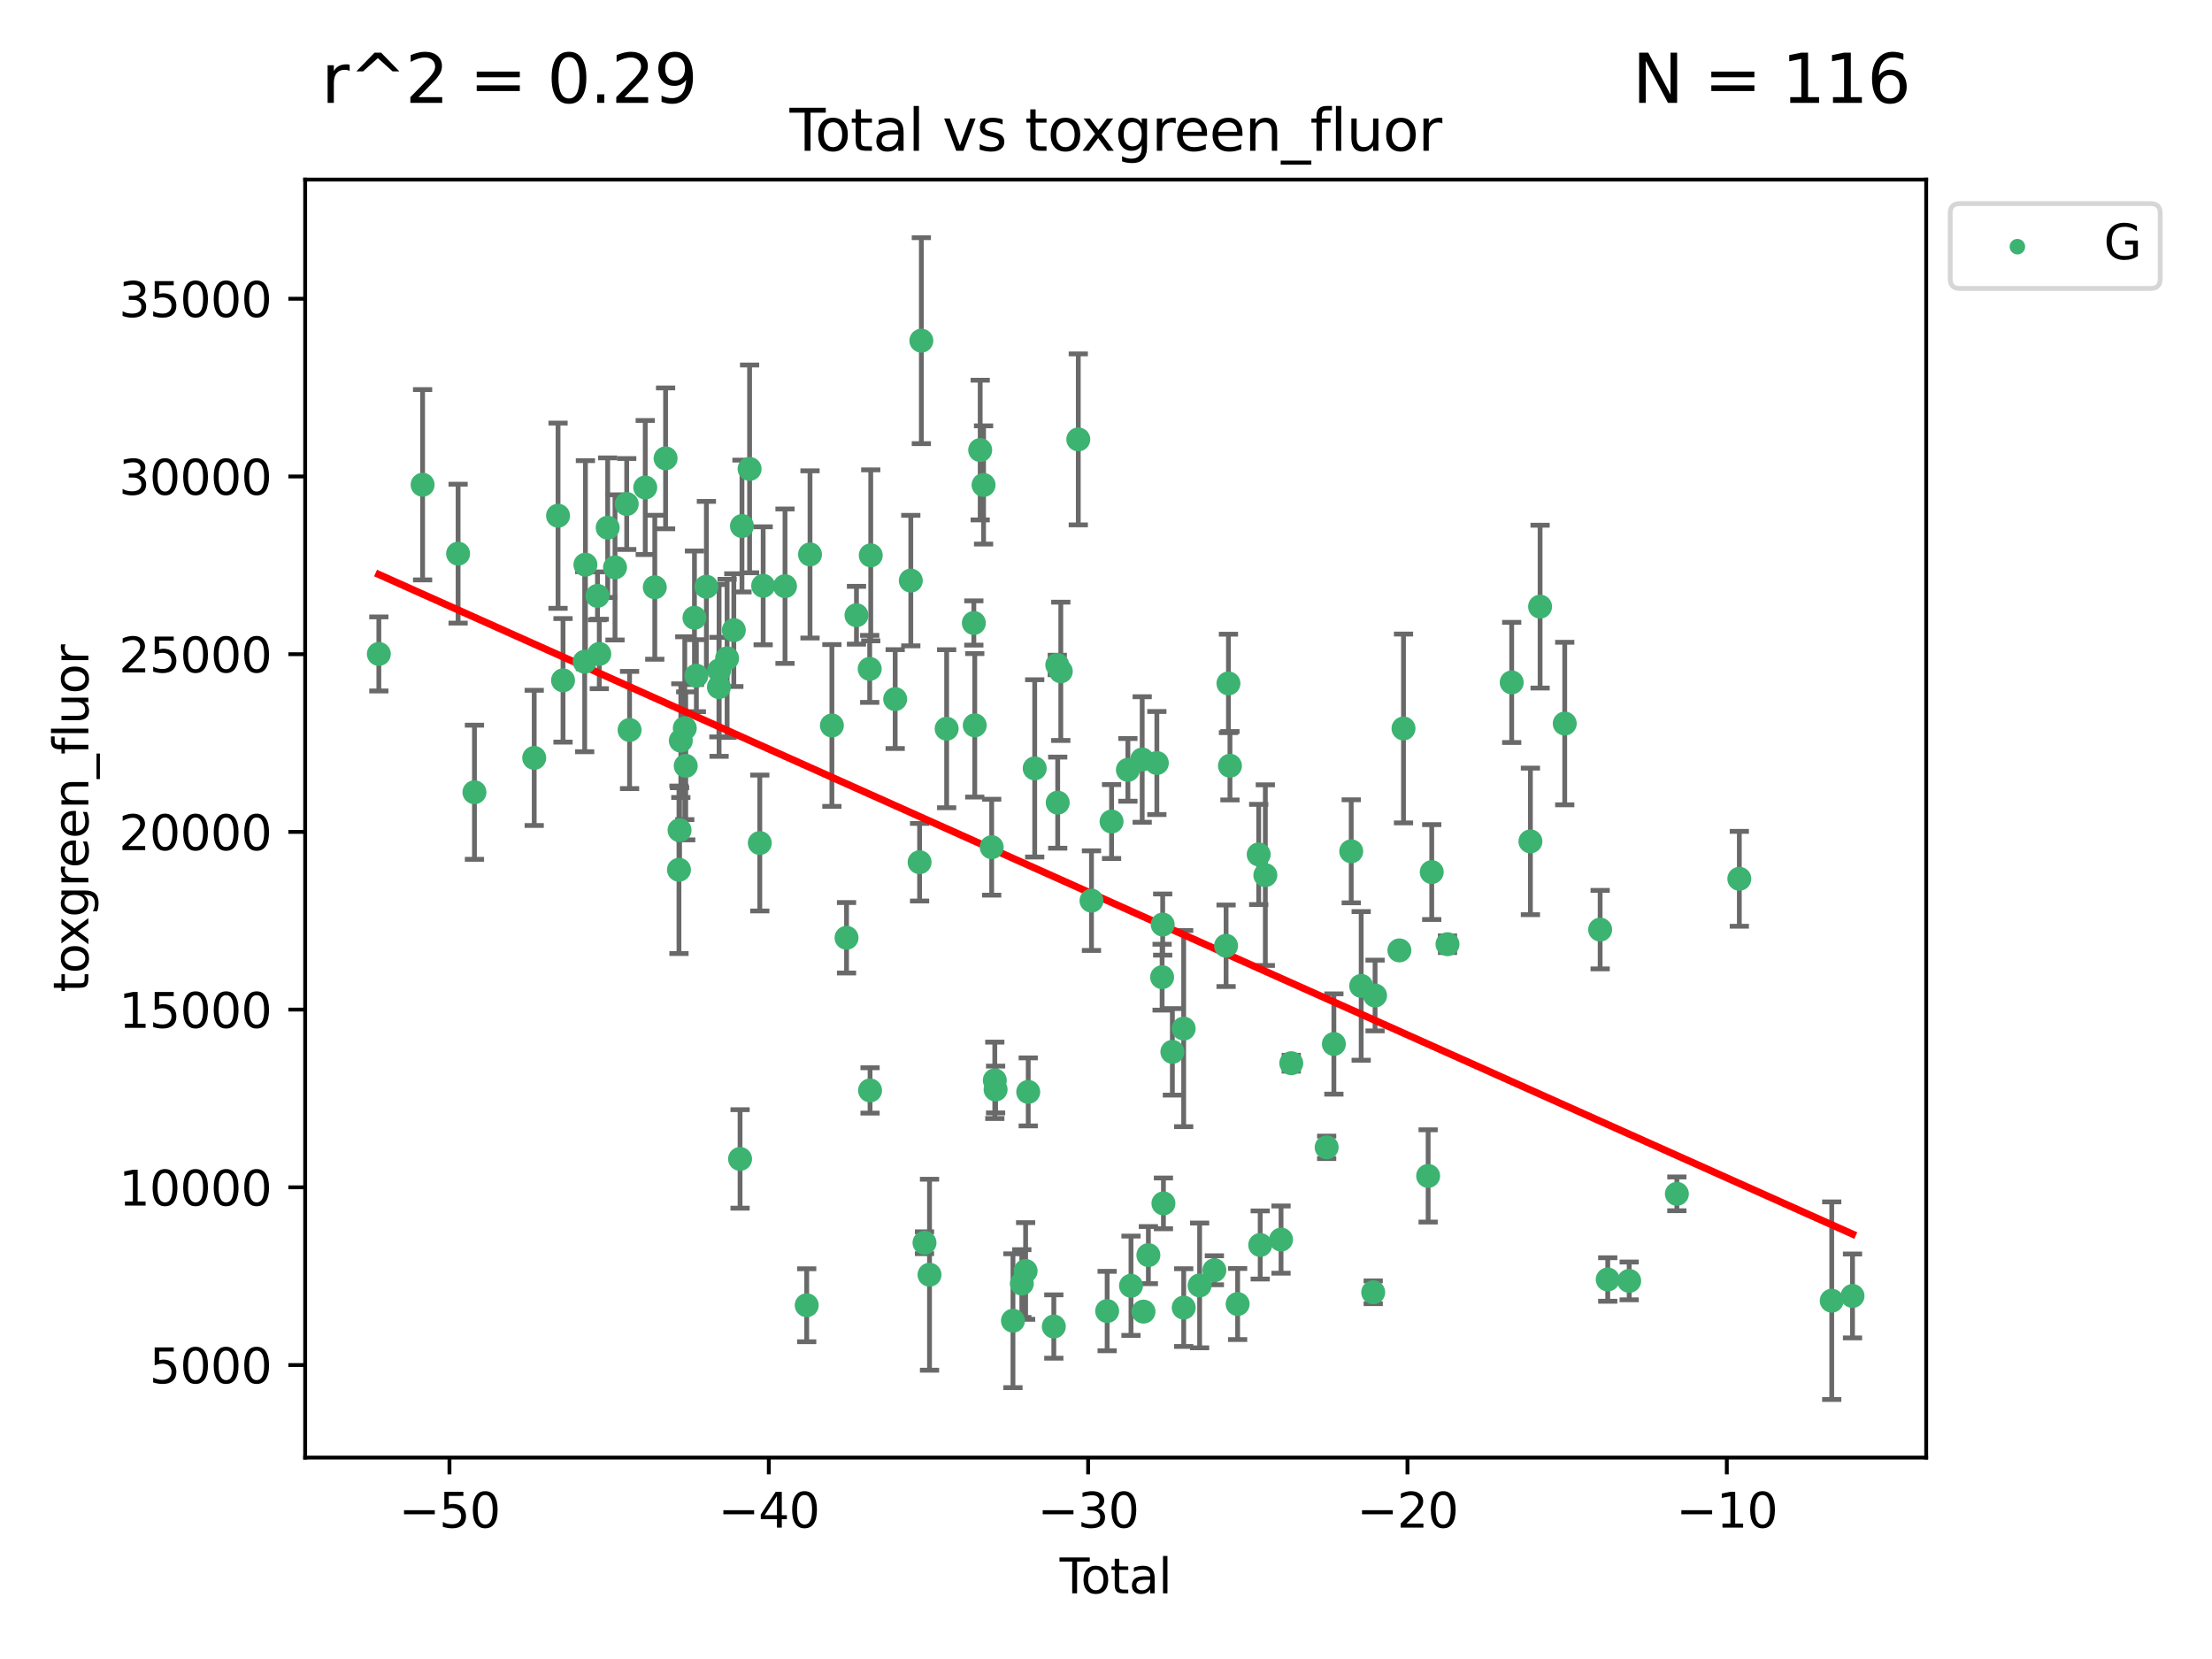 <?xml version="1.0" encoding="utf-8" standalone="no"?>
<!DOCTYPE svg PUBLIC "-//W3C//DTD SVG 1.1//EN"
  "http://www.w3.org/Graphics/SVG/1.1/DTD/svg11.dtd">
<svg xmlns:xlink="http://www.w3.org/1999/xlink" width="460.8pt" height="345.6pt" viewBox="0 0 460.8 345.6" xmlns="http://www.w3.org/2000/svg" version="1.1">
 <defs>
  <style type="text/css">*{stroke-linejoin: round; stroke-linecap: butt}</style>
 </defs>
 <g id="figure_1">
  <g id="patch_1">
   <path d="M 0 345.6 
L 460.8 345.6 
L 460.8 0 
L 0 0 
z
" style="fill: #ffffff"/>
  </g>
  <g id="axes_1">
   <g id="patch_2">
    <path d="M 63.571 303.64 
L 401.26 303.64 
L 401.26 37.411 
L 63.571 37.411 
z
" style="fill: #ffffff"/>
   </g>
   <g id="PathCollection_1">
    <defs>
     <path id="m9eee23a0fb" d="M 0 1.118 
C 0.297 1.118 0.581 1 0.791 0.791 
C 1 0.581 1.118 0.297 1.118 0 
C 1.118 -0.297 1 -0.581 0.791 -0.791 
C 0.581 -1 0.297 -1.118 0 -1.118 
C -0.297 -1.118 -0.581 -1 -0.791 -0.791 
C -1 -0.581 -1.118 -0.297 -1.118 0 
C -1.118 0.297 -1 0.581 -0.791 0.791 
C -0.581 1 -0.297 1.118 0 1.118 
z
" style="stroke: #3cb371"/>
    </defs>
    <g clip-path="url(#pd0391cc026)">
     <use xlink:href="#m9eee23a0fb" x="78.921" y="136.229" style="fill: #3cb371; stroke: #3cb371"/>
     <use xlink:href="#m9eee23a0fb" x="88.034" y="100.981" style="fill: #3cb371; stroke: #3cb371"/>
     <use xlink:href="#m9eee23a0fb" x="95.431" y="115.335" style="fill: #3cb371; stroke: #3cb371"/>
     <use xlink:href="#m9eee23a0fb" x="98.837" y="165.04" style="fill: #3cb371; stroke: #3cb371"/>
     <use xlink:href="#m9eee23a0fb" x="111.287" y="157.885" style="fill: #3cb371; stroke: #3cb371"/>
     <use xlink:href="#m9eee23a0fb" x="116.249" y="107.431" style="fill: #3cb371; stroke: #3cb371"/>
     <use xlink:href="#m9eee23a0fb" x="117.288" y="141.728" style="fill: #3cb371; stroke: #3cb371"/>
     <use xlink:href="#m9eee23a0fb" x="121.8" y="137.846" style="fill: #3cb371; stroke: #3cb371"/>
     <use xlink:href="#m9eee23a0fb" x="121.953" y="117.634" style="fill: #3cb371; stroke: #3cb371"/>
     <use xlink:href="#m9eee23a0fb" x="124.469" y="124.128" style="fill: #3cb371; stroke: #3cb371"/>
     <use xlink:href="#m9eee23a0fb" x="124.844" y="136.228" style="fill: #3cb371; stroke: #3cb371"/>
     <use xlink:href="#m9eee23a0fb" x="126.591" y="109.925" style="fill: #3cb371; stroke: #3cb371"/>
     <use xlink:href="#m9eee23a0fb" x="128.117" y="118.198" style="fill: #3cb371; stroke: #3cb371"/>
     <use xlink:href="#m9eee23a0fb" x="130.556" y="104.992" style="fill: #3cb371; stroke: #3cb371"/>
     <use xlink:href="#m9eee23a0fb" x="131.152" y="152.069" style="fill: #3cb371; stroke: #3cb371"/>
     <use xlink:href="#m9eee23a0fb" x="134.417" y="101.555" style="fill: #3cb371; stroke: #3cb371"/>
     <use xlink:href="#m9eee23a0fb" x="136.403" y="122.334" style="fill: #3cb371; stroke: #3cb371"/>
     <use xlink:href="#m9eee23a0fb" x="138.654" y="95.483" style="fill: #3cb371; stroke: #3cb371"/>
     <use xlink:href="#m9eee23a0fb" x="141.442" y="181.189" style="fill: #3cb371; stroke: #3cb371"/>
     <use xlink:href="#m9eee23a0fb" x="141.564" y="172.942" style="fill: #3cb371; stroke: #3cb371"/>
     <use xlink:href="#m9eee23a0fb" x="141.829" y="154.289" style="fill: #3cb371; stroke: #3cb371"/>
     <use xlink:href="#m9eee23a0fb" x="142.649" y="151.697" style="fill: #3cb371; stroke: #3cb371"/>
     <use xlink:href="#m9eee23a0fb" x="142.847" y="159.545" style="fill: #3cb371; stroke: #3cb371"/>
     <use xlink:href="#m9eee23a0fb" x="144.67" y="128.688" style="fill: #3cb371; stroke: #3cb371"/>
     <use xlink:href="#m9eee23a0fb" x="145.066" y="140.753" style="fill: #3cb371; stroke: #3cb371"/>
     <use xlink:href="#m9eee23a0fb" x="147.155" y="122.227" style="fill: #3cb371; stroke: #3cb371"/>
     <use xlink:href="#m9eee23a0fb" x="149.762" y="143.139" style="fill: #3cb371; stroke: #3cb371"/>
     <use xlink:href="#m9eee23a0fb" x="149.798" y="139.667" style="fill: #3cb371; stroke: #3cb371"/>
     <use xlink:href="#m9eee23a0fb" x="151.469" y="137.149" style="fill: #3cb371; stroke: #3cb371"/>
     <use xlink:href="#m9eee23a0fb" x="152.868" y="131.268" style="fill: #3cb371; stroke: #3cb371"/>
     <use xlink:href="#m9eee23a0fb" x="154.169" y="241.427" style="fill: #3cb371; stroke: #3cb371"/>
     <use xlink:href="#m9eee23a0fb" x="154.566" y="109.58" style="fill: #3cb371; stroke: #3cb371"/>
     <use xlink:href="#m9eee23a0fb" x="156.153" y="97.681" style="fill: #3cb371; stroke: #3cb371"/>
     <use xlink:href="#m9eee23a0fb" x="158.279" y="175.618" style="fill: #3cb371; stroke: #3cb371"/>
     <use xlink:href="#m9eee23a0fb" x="158.981" y="122.031" style="fill: #3cb371; stroke: #3cb371"/>
     <use xlink:href="#m9eee23a0fb" x="163.533" y="122.111" style="fill: #3cb371; stroke: #3cb371"/>
     <use xlink:href="#m9eee23a0fb" x="168.052" y="271.909" style="fill: #3cb371; stroke: #3cb371"/>
     <use xlink:href="#m9eee23a0fb" x="168.74" y="115.495" style="fill: #3cb371; stroke: #3cb371"/>
     <use xlink:href="#m9eee23a0fb" x="173.299" y="151.13" style="fill: #3cb371; stroke: #3cb371"/>
     <use xlink:href="#m9eee23a0fb" x="176.348" y="195.359" style="fill: #3cb371; stroke: #3cb371"/>
     <use xlink:href="#m9eee23a0fb" x="178.418" y="128.163" style="fill: #3cb371; stroke: #3cb371"/>
     <use xlink:href="#m9eee23a0fb" x="181.175" y="139.339" style="fill: #3cb371; stroke: #3cb371"/>
     <use xlink:href="#m9eee23a0fb" x="181.248" y="227.156" style="fill: #3cb371; stroke: #3cb371"/>
     <use xlink:href="#m9eee23a0fb" x="181.392" y="115.688" style="fill: #3cb371; stroke: #3cb371"/>
     <use xlink:href="#m9eee23a0fb" x="186.483" y="145.631" style="fill: #3cb371; stroke: #3cb371"/>
     <use xlink:href="#m9eee23a0fb" x="189.737" y="120.949" style="fill: #3cb371; stroke: #3cb371"/>
     <use xlink:href="#m9eee23a0fb" x="191.568" y="179.615" style="fill: #3cb371; stroke: #3cb371"/>
     <use xlink:href="#m9eee23a0fb" x="191.932" y="70.966" style="fill: #3cb371; stroke: #3cb371"/>
     <use xlink:href="#m9eee23a0fb" x="192.59" y="258.886" style="fill: #3cb371; stroke: #3cb371"/>
     <use xlink:href="#m9eee23a0fb" x="193.635" y="265.545" style="fill: #3cb371; stroke: #3cb371"/>
     <use xlink:href="#m9eee23a0fb" x="197.204" y="151.805" style="fill: #3cb371; stroke: #3cb371"/>
     <use xlink:href="#m9eee23a0fb" x="202.868" y="129.779" style="fill: #3cb371; stroke: #3cb371"/>
     <use xlink:href="#m9eee23a0fb" x="203.06" y="151.101" style="fill: #3cb371; stroke: #3cb371"/>
     <use xlink:href="#m9eee23a0fb" x="204.192" y="93.754" style="fill: #3cb371; stroke: #3cb371"/>
     <use xlink:href="#m9eee23a0fb" x="204.894" y="101.027" style="fill: #3cb371; stroke: #3cb371"/>
     <use xlink:href="#m9eee23a0fb" x="206.587" y="176.486" style="fill: #3cb371; stroke: #3cb371"/>
     <use xlink:href="#m9eee23a0fb" x="207.235" y="225.049" style="fill: #3cb371; stroke: #3cb371"/>
     <use xlink:href="#m9eee23a0fb" x="207.402" y="226.964" style="fill: #3cb371; stroke: #3cb371"/>
     <use xlink:href="#m9eee23a0fb" x="211.018" y="275.128" style="fill: #3cb371; stroke: #3cb371"/>
     <use xlink:href="#m9eee23a0fb" x="212.862" y="267.39" style="fill: #3cb371; stroke: #3cb371"/>
     <use xlink:href="#m9eee23a0fb" x="213.656" y="264.768" style="fill: #3cb371; stroke: #3cb371"/>
     <use xlink:href="#m9eee23a0fb" x="214.198" y="227.465" style="fill: #3cb371; stroke: #3cb371"/>
     <use xlink:href="#m9eee23a0fb" x="215.547" y="160.065" style="fill: #3cb371; stroke: #3cb371"/>
     <use xlink:href="#m9eee23a0fb" x="219.528" y="276.338" style="fill: #3cb371; stroke: #3cb371"/>
     <use xlink:href="#m9eee23a0fb" x="220.251" y="138.518" style="fill: #3cb371; stroke: #3cb371"/>
     <use xlink:href="#m9eee23a0fb" x="220.34" y="167.207" style="fill: #3cb371; stroke: #3cb371"/>
     <use xlink:href="#m9eee23a0fb" x="220.984" y="139.847" style="fill: #3cb371; stroke: #3cb371"/>
     <use xlink:href="#m9eee23a0fb" x="224.627" y="91.533" style="fill: #3cb371; stroke: #3cb371"/>
     <use xlink:href="#m9eee23a0fb" x="227.375" y="187.621" style="fill: #3cb371; stroke: #3cb371"/>
     <use xlink:href="#m9eee23a0fb" x="230.639" y="273.114" style="fill: #3cb371; stroke: #3cb371"/>
     <use xlink:href="#m9eee23a0fb" x="231.56" y="171.141" style="fill: #3cb371; stroke: #3cb371"/>
     <use xlink:href="#m9eee23a0fb" x="234.961" y="160.377" style="fill: #3cb371; stroke: #3cb371"/>
     <use xlink:href="#m9eee23a0fb" x="235.608" y="267.846" style="fill: #3cb371; stroke: #3cb371"/>
     <use xlink:href="#m9eee23a0fb" x="237.939" y="158.216" style="fill: #3cb371; stroke: #3cb371"/>
     <use xlink:href="#m9eee23a0fb" x="238.211" y="273.234" style="fill: #3cb371; stroke: #3cb371"/>
     <use xlink:href="#m9eee23a0fb" x="239.227" y="261.46" style="fill: #3cb371; stroke: #3cb371"/>
     <use xlink:href="#m9eee23a0fb" x="240.994" y="158.951" style="fill: #3cb371; stroke: #3cb371"/>
     <use xlink:href="#m9eee23a0fb" x="242.089" y="203.563" style="fill: #3cb371; stroke: #3cb371"/>
     <use xlink:href="#m9eee23a0fb" x="242.209" y="192.601" style="fill: #3cb371; stroke: #3cb371"/>
     <use xlink:href="#m9eee23a0fb" x="242.364" y="250.686" style="fill: #3cb371; stroke: #3cb371"/>
     <use xlink:href="#m9eee23a0fb" x="244.227" y="219.121" style="fill: #3cb371; stroke: #3cb371"/>
     <use xlink:href="#m9eee23a0fb" x="246.579" y="214.273" style="fill: #3cb371; stroke: #3cb371"/>
     <use xlink:href="#m9eee23a0fb" x="246.589" y="272.397" style="fill: #3cb371; stroke: #3cb371"/>
     <use xlink:href="#m9eee23a0fb" x="249.904" y="267.778" style="fill: #3cb371; stroke: #3cb371"/>
     <use xlink:href="#m9eee23a0fb" x="252.976" y="264.62" style="fill: #3cb371; stroke: #3cb371"/>
     <use xlink:href="#m9eee23a0fb" x="255.414" y="197.019" style="fill: #3cb371; stroke: #3cb371"/>
     <use xlink:href="#m9eee23a0fb" x="255.907" y="142.368" style="fill: #3cb371; stroke: #3cb371"/>
     <use xlink:href="#m9eee23a0fb" x="256.223" y="159.52" style="fill: #3cb371; stroke: #3cb371"/>
     <use xlink:href="#m9eee23a0fb" x="257.82" y="271.654" style="fill: #3cb371; stroke: #3cb371"/>
     <use xlink:href="#m9eee23a0fb" x="262.21" y="177.995" style="fill: #3cb371; stroke: #3cb371"/>
     <use xlink:href="#m9eee23a0fb" x="262.525" y="259.352" style="fill: #3cb371; stroke: #3cb371"/>
     <use xlink:href="#m9eee23a0fb" x="263.591" y="182.306" style="fill: #3cb371; stroke: #3cb371"/>
     <use xlink:href="#m9eee23a0fb" x="266.864" y="258.228" style="fill: #3cb371; stroke: #3cb371"/>
     <use xlink:href="#m9eee23a0fb" x="268.995" y="221.484" style="fill: #3cb371; stroke: #3cb371"/>
     <use xlink:href="#m9eee23a0fb" x="276.367" y="239.014" style="fill: #3cb371; stroke: #3cb371"/>
     <use xlink:href="#m9eee23a0fb" x="277.872" y="217.483" style="fill: #3cb371; stroke: #3cb371"/>
     <use xlink:href="#m9eee23a0fb" x="281.485" y="177.343" style="fill: #3cb371; stroke: #3cb371"/>
     <use xlink:href="#m9eee23a0fb" x="283.559" y="205.382" style="fill: #3cb371; stroke: #3cb371"/>
     <use xlink:href="#m9eee23a0fb" x="286.066" y="269.209" style="fill: #3cb371; stroke: #3cb371"/>
     <use xlink:href="#m9eee23a0fb" x="286.452" y="207.388" style="fill: #3cb371; stroke: #3cb371"/>
     <use xlink:href="#m9eee23a0fb" x="291.517" y="197.984" style="fill: #3cb371; stroke: #3cb371"/>
     <use xlink:href="#m9eee23a0fb" x="292.376" y="151.753" style="fill: #3cb371; stroke: #3cb371"/>
     <use xlink:href="#m9eee23a0fb" x="297.507" y="244.967" style="fill: #3cb371; stroke: #3cb371"/>
     <use xlink:href="#m9eee23a0fb" x="298.257" y="181.67" style="fill: #3cb371; stroke: #3cb371"/>
     <use xlink:href="#m9eee23a0fb" x="301.54" y="196.694" style="fill: #3cb371; stroke: #3cb371"/>
     <use xlink:href="#m9eee23a0fb" x="314.915" y="142.16" style="fill: #3cb371; stroke: #3cb371"/>
     <use xlink:href="#m9eee23a0fb" x="318.814" y="175.278" style="fill: #3cb371; stroke: #3cb371"/>
     <use xlink:href="#m9eee23a0fb" x="320.828" y="126.372" style="fill: #3cb371; stroke: #3cb371"/>
     <use xlink:href="#m9eee23a0fb" x="325.963" y="150.727" style="fill: #3cb371; stroke: #3cb371"/>
     <use xlink:href="#m9eee23a0fb" x="333.34" y="193.657" style="fill: #3cb371; stroke: #3cb371"/>
     <use xlink:href="#m9eee23a0fb" x="334.921" y="266.54" style="fill: #3cb371; stroke: #3cb371"/>
     <use xlink:href="#m9eee23a0fb" x="339.39" y="266.836" style="fill: #3cb371; stroke: #3cb371"/>
     <use xlink:href="#m9eee23a0fb" x="349.323" y="248.701" style="fill: #3cb371; stroke: #3cb371"/>
     <use xlink:href="#m9eee23a0fb" x="362.334" y="183.069" style="fill: #3cb371; stroke: #3cb371"/>
     <use xlink:href="#m9eee23a0fb" x="381.585" y="270.958" style="fill: #3cb371; stroke: #3cb371"/>
     <use xlink:href="#m9eee23a0fb" x="385.911" y="269.971" style="fill: #3cb371; stroke: #3cb371"/>
    </g>
   </g>
   <g id="matplotlib.axis_1">
    <g id="xtick_1">
     <g id="line2d_1">
      <defs>
       <path id="m379c3584f3" d="M 0 0 
L 0 3.5 
" style="stroke: #000000; stroke-width: 0.8"/>
      </defs>
      <g>
       <use xlink:href="#m379c3584f3" x="93.632" y="303.64" style="stroke: #000000; stroke-width: 0.8"/>
      </g>
     </g>
     <g id="text_1">
      <!-- −50 -->
      <g transform="translate(83.08 318.238)scale(0.1 -0.1)">
       <defs>
        <path id="DejaVuSans-2212" d="M 678 2272 
L 4684 2272 
L 4684 1741 
L 678 1741 
L 678 2272 
z
" transform="scale(0.016)"/>
        <path id="DejaVuSans-35" d="M 691 4666 
L 3169 4666 
L 3169 4134 
L 1269 4134 
L 1269 2991 
Q 1406 3038 1543 3061 
Q 1681 3084 1819 3084 
Q 2600 3084 3056 2656 
Q 3513 2228 3513 1497 
Q 3513 744 3044 326 
Q 2575 -91 1722 -91 
Q 1428 -91 1123 -41 
Q 819 9 494 109 
L 494 744 
Q 775 591 1075 516 
Q 1375 441 1709 441 
Q 2250 441 2565 725 
Q 2881 1009 2881 1497 
Q 2881 1984 2565 2268 
Q 2250 2553 1709 2553 
Q 1456 2553 1204 2497 
Q 953 2441 691 2322 
L 691 4666 
z
" transform="scale(0.016)"/>
        <path id="DejaVuSans-30" d="M 2034 4250 
Q 1547 4250 1301 3770 
Q 1056 3291 1056 2328 
Q 1056 1369 1301 889 
Q 1547 409 2034 409 
Q 2525 409 2770 889 
Q 3016 1369 3016 2328 
Q 3016 3291 2770 3770 
Q 2525 4250 2034 4250 
z
M 2034 4750 
Q 2819 4750 3233 4129 
Q 3647 3509 3647 2328 
Q 3647 1150 3233 529 
Q 2819 -91 2034 -91 
Q 1250 -91 836 529 
Q 422 1150 422 2328 
Q 422 3509 836 4129 
Q 1250 4750 2034 4750 
z
" transform="scale(0.016)"/>
       </defs>
       <use xlink:href="#DejaVuSans-2212"/>
       <use xlink:href="#DejaVuSans-35" x="83.789"/>
       <use xlink:href="#DejaVuSans-30" x="147.412"/>
      </g>
     </g>
    </g>
    <g id="xtick_2">
     <g id="line2d_2">
      <g>
       <use xlink:href="#m379c3584f3" x="160.156" y="303.64" style="stroke: #000000; stroke-width: 0.8"/>
      </g>
     </g>
     <g id="text_2">
      <!-- −40 -->
      <g transform="translate(149.604 318.238)scale(0.1 -0.1)">
       <defs>
        <path id="DejaVuSans-34" d="M 2419 4116 
L 825 1625 
L 2419 1625 
L 2419 4116 
z
M 2253 4666 
L 3047 4666 
L 3047 1625 
L 3713 1625 
L 3713 1100 
L 3047 1100 
L 3047 0 
L 2419 0 
L 2419 1100 
L 313 1100 
L 313 1709 
L 2253 4666 
z
" transform="scale(0.016)"/>
       </defs>
       <use xlink:href="#DejaVuSans-2212"/>
       <use xlink:href="#DejaVuSans-34" x="83.789"/>
       <use xlink:href="#DejaVuSans-30" x="147.412"/>
      </g>
     </g>
    </g>
    <g id="xtick_3">
     <g id="line2d_3">
      <g>
       <use xlink:href="#m379c3584f3" x="226.68" y="303.64" style="stroke: #000000; stroke-width: 0.8"/>
      </g>
     </g>
     <g id="text_3">
      <!-- −30 -->
      <g transform="translate(216.127 318.238)scale(0.1 -0.1)">
       <defs>
        <path id="DejaVuSans-33" d="M 2597 2516 
Q 3050 2419 3304 2112 
Q 3559 1806 3559 1356 
Q 3559 666 3084 287 
Q 2609 -91 1734 -91 
Q 1441 -91 1130 -33 
Q 819 25 488 141 
L 488 750 
Q 750 597 1062 519 
Q 1375 441 1716 441 
Q 2309 441 2620 675 
Q 2931 909 2931 1356 
Q 2931 1769 2642 2001 
Q 2353 2234 1838 2234 
L 1294 2234 
L 1294 2753 
L 1863 2753 
Q 2328 2753 2575 2939 
Q 2822 3125 2822 3475 
Q 2822 3834 2567 4026 
Q 2313 4219 1838 4219 
Q 1578 4219 1281 4162 
Q 984 4106 628 3988 
L 628 4550 
Q 988 4650 1302 4700 
Q 1616 4750 1894 4750 
Q 2613 4750 3031 4423 
Q 3450 4097 3450 3541 
Q 3450 3153 3228 2886 
Q 3006 2619 2597 2516 
z
" transform="scale(0.016)"/>
       </defs>
       <use xlink:href="#DejaVuSans-2212"/>
       <use xlink:href="#DejaVuSans-33" x="83.789"/>
       <use xlink:href="#DejaVuSans-30" x="147.412"/>
      </g>
     </g>
    </g>
    <g id="xtick_4">
     <g id="line2d_4">
      <g>
       <use xlink:href="#m379c3584f3" x="293.203" y="303.64" style="stroke: #000000; stroke-width: 0.8"/>
      </g>
     </g>
     <g id="text_4">
      <!-- −20 -->
      <g transform="translate(282.651 318.238)scale(0.1 -0.1)">
       <defs>
        <path id="DejaVuSans-32" d="M 1228 531 
L 3431 531 
L 3431 0 
L 469 0 
L 469 531 
Q 828 903 1448 1529 
Q 2069 2156 2228 2338 
Q 2531 2678 2651 2914 
Q 2772 3150 2772 3378 
Q 2772 3750 2511 3984 
Q 2250 4219 1831 4219 
Q 1534 4219 1204 4116 
Q 875 4013 500 3803 
L 500 4441 
Q 881 4594 1212 4672 
Q 1544 4750 1819 4750 
Q 2544 4750 2975 4387 
Q 3406 4025 3406 3419 
Q 3406 3131 3298 2873 
Q 3191 2616 2906 2266 
Q 2828 2175 2409 1742 
Q 1991 1309 1228 531 
z
" transform="scale(0.016)"/>
       </defs>
       <use xlink:href="#DejaVuSans-2212"/>
       <use xlink:href="#DejaVuSans-32" x="83.789"/>
       <use xlink:href="#DejaVuSans-30" x="147.412"/>
      </g>
     </g>
    </g>
    <g id="xtick_5">
     <g id="line2d_5">
      <g>
       <use xlink:href="#m379c3584f3" x="359.727" y="303.64" style="stroke: #000000; stroke-width: 0.8"/>
      </g>
     </g>
     <g id="text_5">
      <!-- −10 -->
      <g transform="translate(349.174 318.238)scale(0.1 -0.1)">
       <defs>
        <path id="DejaVuSans-31" d="M 794 531 
L 1825 531 
L 1825 4091 
L 703 3866 
L 703 4441 
L 1819 4666 
L 2450 4666 
L 2450 531 
L 3481 531 
L 3481 0 
L 794 0 
L 794 531 
z
" transform="scale(0.016)"/>
       </defs>
       <use xlink:href="#DejaVuSans-2212"/>
       <use xlink:href="#DejaVuSans-31" x="83.789"/>
       <use xlink:href="#DejaVuSans-30" x="147.412"/>
      </g>
     </g>
    </g>
    <g id="text_6">
     <!-- Total -->
     <g transform="translate(220.739 331.917)scale(0.1 -0.1)">
      <defs>
       <path id="DejaVuSans-54" d="M -19 4666 
L 3928 4666 
L 3928 4134 
L 2272 4134 
L 2272 0 
L 1638 0 
L 1638 4134 
L -19 4134 
L -19 4666 
z
" transform="scale(0.016)"/>
       <path id="DejaVuSans-6f" d="M 1959 3097 
Q 1497 3097 1228 2736 
Q 959 2375 959 1747 
Q 959 1119 1226 758 
Q 1494 397 1959 397 
Q 2419 397 2687 759 
Q 2956 1122 2956 1747 
Q 2956 2369 2687 2733 
Q 2419 3097 1959 3097 
z
M 1959 3584 
Q 2709 3584 3137 3096 
Q 3566 2609 3566 1747 
Q 3566 888 3137 398 
Q 2709 -91 1959 -91 
Q 1206 -91 779 398 
Q 353 888 353 1747 
Q 353 2609 779 3096 
Q 1206 3584 1959 3584 
z
" transform="scale(0.016)"/>
       <path id="DejaVuSans-74" d="M 1172 4494 
L 1172 3500 
L 2356 3500 
L 2356 3053 
L 1172 3053 
L 1172 1153 
Q 1172 725 1289 603 
Q 1406 481 1766 481 
L 2356 481 
L 2356 0 
L 1766 0 
Q 1100 0 847 248 
Q 594 497 594 1153 
L 594 3053 
L 172 3053 
L 172 3500 
L 594 3500 
L 594 4494 
L 1172 4494 
z
" transform="scale(0.016)"/>
       <path id="DejaVuSans-61" d="M 2194 1759 
Q 1497 1759 1228 1600 
Q 959 1441 959 1056 
Q 959 750 1161 570 
Q 1363 391 1709 391 
Q 2188 391 2477 730 
Q 2766 1069 2766 1631 
L 2766 1759 
L 2194 1759 
z
M 3341 1997 
L 3341 0 
L 2766 0 
L 2766 531 
Q 2569 213 2275 61 
Q 1981 -91 1556 -91 
Q 1019 -91 701 211 
Q 384 513 384 1019 
Q 384 1609 779 1909 
Q 1175 2209 1959 2209 
L 2766 2209 
L 2766 2266 
Q 2766 2663 2505 2880 
Q 2244 3097 1772 3097 
Q 1472 3097 1187 3025 
Q 903 2953 641 2809 
L 641 3341 
Q 956 3463 1253 3523 
Q 1550 3584 1831 3584 
Q 2591 3584 2966 3190 
Q 3341 2797 3341 1997 
z
" transform="scale(0.016)"/>
       <path id="DejaVuSans-6c" d="M 603 4863 
L 1178 4863 
L 1178 0 
L 603 0 
L 603 4863 
z
" transform="scale(0.016)"/>
      </defs>
      <use xlink:href="#DejaVuSans-54"/>
      <use xlink:href="#DejaVuSans-6f" x="44.084"/>
      <use xlink:href="#DejaVuSans-74" x="105.266"/>
      <use xlink:href="#DejaVuSans-61" x="144.475"/>
      <use xlink:href="#DejaVuSans-6c" x="205.754"/>
     </g>
    </g>
   </g>
   <g id="matplotlib.axis_2">
    <g id="ytick_1">
     <g id="line2d_6">
      <defs>
       <path id="m49604ae6e9" d="M 0 0 
L -3.5 0 
" style="stroke: #000000; stroke-width: 0.8"/>
      </defs>
      <g>
       <use xlink:href="#m49604ae6e9" x="63.571" y="284.362" style="stroke: #000000; stroke-width: 0.8"/>
      </g>
     </g>
     <g id="text_7">
      <!-- 5000 -->
      <g transform="translate(31.121 288.161)scale(0.1 -0.1)">
       <use xlink:href="#DejaVuSans-35"/>
       <use xlink:href="#DejaVuSans-30" x="63.623"/>
       <use xlink:href="#DejaVuSans-30" x="127.246"/>
       <use xlink:href="#DejaVuSans-30" x="190.869"/>
      </g>
     </g>
    </g>
    <g id="ytick_2">
     <g id="line2d_7">
      <g>
       <use xlink:href="#m49604ae6e9" x="63.571" y="247.34" style="stroke: #000000; stroke-width: 0.8"/>
      </g>
     </g>
     <g id="text_8">
      <!-- 10000 -->
      <g transform="translate(24.759 251.14)scale(0.1 -0.1)">
       <use xlink:href="#DejaVuSans-31"/>
       <use xlink:href="#DejaVuSans-30" x="63.623"/>
       <use xlink:href="#DejaVuSans-30" x="127.246"/>
       <use xlink:href="#DejaVuSans-30" x="190.869"/>
       <use xlink:href="#DejaVuSans-30" x="254.492"/>
      </g>
     </g>
    </g>
    <g id="ytick_3">
     <g id="line2d_8">
      <g>
       <use xlink:href="#m49604ae6e9" x="63.571" y="210.319" style="stroke: #000000; stroke-width: 0.8"/>
      </g>
     </g>
     <g id="text_9">
      <!-- 15000 -->
      <g transform="translate(24.759 214.118)scale(0.1 -0.1)">
       <use xlink:href="#DejaVuSans-31"/>
       <use xlink:href="#DejaVuSans-35" x="63.623"/>
       <use xlink:href="#DejaVuSans-30" x="127.246"/>
       <use xlink:href="#DejaVuSans-30" x="190.869"/>
       <use xlink:href="#DejaVuSans-30" x="254.492"/>
      </g>
     </g>
    </g>
    <g id="ytick_4">
     <g id="line2d_9">
      <g>
       <use xlink:href="#m49604ae6e9" x="63.571" y="173.298" style="stroke: #000000; stroke-width: 0.8"/>
      </g>
     </g>
     <g id="text_10">
      <!-- 20000 -->
      <g transform="translate(24.759 177.097)scale(0.1 -0.1)">
       <use xlink:href="#DejaVuSans-32"/>
       <use xlink:href="#DejaVuSans-30" x="63.623"/>
       <use xlink:href="#DejaVuSans-30" x="127.246"/>
       <use xlink:href="#DejaVuSans-30" x="190.869"/>
       <use xlink:href="#DejaVuSans-30" x="254.492"/>
      </g>
     </g>
    </g>
    <g id="ytick_5">
     <g id="line2d_10">
      <g>
       <use xlink:href="#m49604ae6e9" x="63.571" y="136.277" style="stroke: #000000; stroke-width: 0.8"/>
      </g>
     </g>
     <g id="text_11">
      <!-- 25000 -->
      <g transform="translate(24.759 140.076)scale(0.1 -0.1)">
       <use xlink:href="#DejaVuSans-32"/>
       <use xlink:href="#DejaVuSans-35" x="63.623"/>
       <use xlink:href="#DejaVuSans-30" x="127.246"/>
       <use xlink:href="#DejaVuSans-30" x="190.869"/>
       <use xlink:href="#DejaVuSans-30" x="254.492"/>
      </g>
     </g>
    </g>
    <g id="ytick_6">
     <g id="line2d_11">
      <g>
       <use xlink:href="#m49604ae6e9" x="63.571" y="99.255" style="stroke: #000000; stroke-width: 0.8"/>
      </g>
     </g>
     <g id="text_12">
      <!-- 30000 -->
      <g transform="translate(24.759 103.055)scale(0.1 -0.1)">
       <use xlink:href="#DejaVuSans-33"/>
       <use xlink:href="#DejaVuSans-30" x="63.623"/>
       <use xlink:href="#DejaVuSans-30" x="127.246"/>
       <use xlink:href="#DejaVuSans-30" x="190.869"/>
       <use xlink:href="#DejaVuSans-30" x="254.492"/>
      </g>
     </g>
    </g>
    <g id="ytick_7">
     <g id="line2d_12">
      <g>
       <use xlink:href="#m49604ae6e9" x="63.571" y="62.234" style="stroke: #000000; stroke-width: 0.8"/>
      </g>
     </g>
     <g id="text_13">
      <!-- 35000 -->
      <g transform="translate(24.759 66.033)scale(0.1 -0.1)">
       <use xlink:href="#DejaVuSans-33"/>
       <use xlink:href="#DejaVuSans-35" x="63.623"/>
       <use xlink:href="#DejaVuSans-30" x="127.246"/>
       <use xlink:href="#DejaVuSans-30" x="190.869"/>
       <use xlink:href="#DejaVuSans-30" x="254.492"/>
      </g>
     </g>
    </g>
    <g id="text_14">
     <!-- toxgreen_fluor -->
     <g transform="translate(18.401 206.72)rotate(-90)scale(0.1 -0.1)">
      <defs>
       <path id="DejaVuSans-78" d="M 3513 3500 
L 2247 1797 
L 3578 0 
L 2900 0 
L 1881 1375 
L 863 0 
L 184 0 
L 1544 1831 
L 300 3500 
L 978 3500 
L 1906 2253 
L 2834 3500 
L 3513 3500 
z
" transform="scale(0.016)"/>
       <path id="DejaVuSans-67" d="M 2906 1791 
Q 2906 2416 2648 2759 
Q 2391 3103 1925 3103 
Q 1463 3103 1205 2759 
Q 947 2416 947 1791 
Q 947 1169 1205 825 
Q 1463 481 1925 481 
Q 2391 481 2648 825 
Q 2906 1169 2906 1791 
z
M 3481 434 
Q 3481 -459 3084 -895 
Q 2688 -1331 1869 -1331 
Q 1566 -1331 1297 -1286 
Q 1028 -1241 775 -1147 
L 775 -588 
Q 1028 -725 1275 -790 
Q 1522 -856 1778 -856 
Q 2344 -856 2625 -561 
Q 2906 -266 2906 331 
L 2906 616 
Q 2728 306 2450 153 
Q 2172 0 1784 0 
Q 1141 0 747 490 
Q 353 981 353 1791 
Q 353 2603 747 3093 
Q 1141 3584 1784 3584 
Q 2172 3584 2450 3431 
Q 2728 3278 2906 2969 
L 2906 3500 
L 3481 3500 
L 3481 434 
z
" transform="scale(0.016)"/>
       <path id="DejaVuSans-72" d="M 2631 2963 
Q 2534 3019 2420 3045 
Q 2306 3072 2169 3072 
Q 1681 3072 1420 2755 
Q 1159 2438 1159 1844 
L 1159 0 
L 581 0 
L 581 3500 
L 1159 3500 
L 1159 2956 
Q 1341 3275 1631 3429 
Q 1922 3584 2338 3584 
Q 2397 3584 2469 3576 
Q 2541 3569 2628 3553 
L 2631 2963 
z
" transform="scale(0.016)"/>
       <path id="DejaVuSans-65" d="M 3597 1894 
L 3597 1613 
L 953 1613 
Q 991 1019 1311 708 
Q 1631 397 2203 397 
Q 2534 397 2845 478 
Q 3156 559 3463 722 
L 3463 178 
Q 3153 47 2828 -22 
Q 2503 -91 2169 -91 
Q 1331 -91 842 396 
Q 353 884 353 1716 
Q 353 2575 817 3079 
Q 1281 3584 2069 3584 
Q 2775 3584 3186 3129 
Q 3597 2675 3597 1894 
z
M 3022 2063 
Q 3016 2534 2758 2815 
Q 2500 3097 2075 3097 
Q 1594 3097 1305 2825 
Q 1016 2553 972 2059 
L 3022 2063 
z
" transform="scale(0.016)"/>
       <path id="DejaVuSans-6e" d="M 3513 2113 
L 3513 0 
L 2938 0 
L 2938 2094 
Q 2938 2591 2744 2837 
Q 2550 3084 2163 3084 
Q 1697 3084 1428 2787 
Q 1159 2491 1159 1978 
L 1159 0 
L 581 0 
L 581 3500 
L 1159 3500 
L 1159 2956 
Q 1366 3272 1645 3428 
Q 1925 3584 2291 3584 
Q 2894 3584 3203 3211 
Q 3513 2838 3513 2113 
z
" transform="scale(0.016)"/>
       <path id="DejaVuSans-5f" d="M 3263 -1063 
L 3263 -1509 
L -63 -1509 
L -63 -1063 
L 3263 -1063 
z
" transform="scale(0.016)"/>
       <path id="DejaVuSans-66" d="M 2375 4863 
L 2375 4384 
L 1825 4384 
Q 1516 4384 1395 4259 
Q 1275 4134 1275 3809 
L 1275 3500 
L 2222 3500 
L 2222 3053 
L 1275 3053 
L 1275 0 
L 697 0 
L 697 3053 
L 147 3053 
L 147 3500 
L 697 3500 
L 697 3744 
Q 697 4328 969 4595 
Q 1241 4863 1831 4863 
L 2375 4863 
z
" transform="scale(0.016)"/>
       <path id="DejaVuSans-75" d="M 544 1381 
L 544 3500 
L 1119 3500 
L 1119 1403 
Q 1119 906 1312 657 
Q 1506 409 1894 409 
Q 2359 409 2629 706 
Q 2900 1003 2900 1516 
L 2900 3500 
L 3475 3500 
L 3475 0 
L 2900 0 
L 2900 538 
Q 2691 219 2414 64 
Q 2138 -91 1772 -91 
Q 1169 -91 856 284 
Q 544 659 544 1381 
z
M 1991 3584 
L 1991 3584 
z
" transform="scale(0.016)"/>
      </defs>
      <use xlink:href="#DejaVuSans-74"/>
      <use xlink:href="#DejaVuSans-6f" x="39.209"/>
      <use xlink:href="#DejaVuSans-78" x="97.266"/>
      <use xlink:href="#DejaVuSans-67" x="156.445"/>
      <use xlink:href="#DejaVuSans-72" x="219.922"/>
      <use xlink:href="#DejaVuSans-65" x="258.785"/>
      <use xlink:href="#DejaVuSans-65" x="320.309"/>
      <use xlink:href="#DejaVuSans-6e" x="381.832"/>
      <use xlink:href="#DejaVuSans-5f" x="445.211"/>
      <use xlink:href="#DejaVuSans-66" x="495.211"/>
      <use xlink:href="#DejaVuSans-6c" x="530.416"/>
      <use xlink:href="#DejaVuSans-75" x="558.199"/>
      <use xlink:href="#DejaVuSans-6f" x="621.578"/>
      <use xlink:href="#DejaVuSans-72" x="682.76"/>
     </g>
    </g>
   </g>
   <g id="LineCollection_1">
    <path d="M 78.921 143.94 
L 78.921 128.517 
" clip-path="url(#pd0391cc026)" style="fill: none; stroke: #696969"/>
    <path d="M 88.034 120.803 
L 88.034 81.16 
" clip-path="url(#pd0391cc026)" style="fill: none; stroke: #696969"/>
    <path d="M 95.431 129.8 
L 95.431 100.869 
" clip-path="url(#pd0391cc026)" style="fill: none; stroke: #696969"/>
    <path d="M 98.837 179.011 
L 98.837 151.07 
" clip-path="url(#pd0391cc026)" style="fill: none; stroke: #696969"/>
    <path d="M 111.287 171.965 
L 111.287 143.804 
" clip-path="url(#pd0391cc026)" style="fill: none; stroke: #696969"/>
    <path d="M 116.249 126.725 
L 116.249 88.136 
" clip-path="url(#pd0391cc026)" style="fill: none; stroke: #696969"/>
    <path d="M 117.288 154.596 
L 117.288 128.86 
" clip-path="url(#pd0391cc026)" style="fill: none; stroke: #696969"/>
    <path d="M 121.8 156.597 
L 121.8 119.095 
" clip-path="url(#pd0391cc026)" style="fill: none; stroke: #696969"/>
    <path d="M 121.953 139.306 
L 121.953 95.962 
" clip-path="url(#pd0391cc026)" style="fill: none; stroke: #696969"/>
    <path d="M 124.469 129.113 
L 124.469 119.142 
" clip-path="url(#pd0391cc026)" style="fill: none; stroke: #696969"/>
    <path d="M 124.844 143.464 
L 124.844 128.992 
" clip-path="url(#pd0391cc026)" style="fill: none; stroke: #696969"/>
    <path d="M 126.591 124.466 
L 126.591 95.383 
" clip-path="url(#pd0391cc026)" style="fill: none; stroke: #696969"/>
    <path d="M 128.117 133.321 
L 128.117 103.075 
" clip-path="url(#pd0391cc026)" style="fill: none; stroke: #696969"/>
    <path d="M 130.556 114.461 
L 130.556 95.523 
" clip-path="url(#pd0391cc026)" style="fill: none; stroke: #696969"/>
    <path d="M 131.152 164.277 
L 131.152 139.86 
" clip-path="url(#pd0391cc026)" style="fill: none; stroke: #696969"/>
    <path d="M 134.417 115.52 
L 134.417 87.591 
" clip-path="url(#pd0391cc026)" style="fill: none; stroke: #696969"/>
    <path d="M 136.403 137.329 
L 136.403 107.339 
" clip-path="url(#pd0391cc026)" style="fill: none; stroke: #696969"/>
    <path d="M 138.654 110.156 
L 138.654 80.81 
" clip-path="url(#pd0391cc026)" style="fill: none; stroke: #696969"/>
    <path d="M 141.442 198.636 
L 141.442 163.741 
" clip-path="url(#pd0391cc026)" style="fill: none; stroke: #696969"/>
    <path d="M 141.564 181.788 
L 141.564 164.095 
" clip-path="url(#pd0391cc026)" style="fill: none; stroke: #696969"/>
    <path d="M 141.829 166.127 
L 141.829 142.451 
" clip-path="url(#pd0391cc026)" style="fill: none; stroke: #696969"/>
    <path d="M 142.649 170.741 
L 142.649 132.653 
" clip-path="url(#pd0391cc026)" style="fill: none; stroke: #696969"/>
    <path d="M 142.847 174.957 
L 142.847 144.133 
" clip-path="url(#pd0391cc026)" style="fill: none; stroke: #696969"/>
    <path d="M 144.67 142.593 
L 144.67 114.784 
" clip-path="url(#pd0391cc026)" style="fill: none; stroke: #696969"/>
    <path d="M 145.066 148.251 
L 145.066 133.255 
" clip-path="url(#pd0391cc026)" style="fill: none; stroke: #696969"/>
    <path d="M 147.155 140.001 
L 147.155 104.453 
" clip-path="url(#pd0391cc026)" style="fill: none; stroke: #696969"/>
    <path d="M 149.762 153.508 
L 149.762 132.77 
" clip-path="url(#pd0391cc026)" style="fill: none; stroke: #696969"/>
    <path d="M 149.798 157.558 
L 149.798 121.776 
" clip-path="url(#pd0391cc026)" style="fill: none; stroke: #696969"/>
    <path d="M 151.469 153.618 
L 151.469 120.68 
" clip-path="url(#pd0391cc026)" style="fill: none; stroke: #696969"/>
    <path d="M 152.868 143.018 
L 152.868 119.517 
" clip-path="url(#pd0391cc026)" style="fill: none; stroke: #696969"/>
    <path d="M 154.169 251.685 
L 154.169 231.168 
" clip-path="url(#pd0391cc026)" style="fill: none; stroke: #696969"/>
    <path d="M 154.566 123.312 
L 154.566 95.849 
" clip-path="url(#pd0391cc026)" style="fill: none; stroke: #696969"/>
    <path d="M 156.153 119.324 
L 156.153 76.039 
" clip-path="url(#pd0391cc026)" style="fill: none; stroke: #696969"/>
    <path d="M 158.279 189.772 
L 158.279 161.464 
" clip-path="url(#pd0391cc026)" style="fill: none; stroke: #696969"/>
    <path d="M 158.981 134.319 
L 158.981 109.744 
" clip-path="url(#pd0391cc026)" style="fill: none; stroke: #696969"/>
    <path d="M 163.533 138.193 
L 163.533 106.029 
" clip-path="url(#pd0391cc026)" style="fill: none; stroke: #696969"/>
    <path d="M 168.052 279.507 
L 168.052 264.31 
" clip-path="url(#pd0391cc026)" style="fill: none; stroke: #696969"/>
    <path d="M 168.74 132.909 
L 168.74 98.082 
" clip-path="url(#pd0391cc026)" style="fill: none; stroke: #696969"/>
    <path d="M 173.299 167.983 
L 173.299 134.276 
" clip-path="url(#pd0391cc026)" style="fill: none; stroke: #696969"/>
    <path d="M 176.348 202.698 
L 176.348 188.02 
" clip-path="url(#pd0391cc026)" style="fill: none; stroke: #696969"/>
    <path d="M 178.418 134.185 
L 178.418 122.142 
" clip-path="url(#pd0391cc026)" style="fill: none; stroke: #696969"/>
    <path d="M 181.175 146.318 
L 181.175 132.361 
" clip-path="url(#pd0391cc026)" style="fill: none; stroke: #696969"/>
    <path d="M 181.248 231.883 
L 181.248 222.429 
" clip-path="url(#pd0391cc026)" style="fill: none; stroke: #696969"/>
    <path d="M 181.392 133.495 
L 181.392 97.88 
" clip-path="url(#pd0391cc026)" style="fill: none; stroke: #696969"/>
    <path d="M 186.483 155.932 
L 186.483 135.33 
" clip-path="url(#pd0391cc026)" style="fill: none; stroke: #696969"/>
    <path d="M 189.737 134.543 
L 189.737 107.355 
" clip-path="url(#pd0391cc026)" style="fill: none; stroke: #696969"/>
    <path d="M 191.568 187.697 
L 191.568 171.532 
" clip-path="url(#pd0391cc026)" style="fill: none; stroke: #696969"/>
    <path d="M 191.932 92.42 
L 191.932 49.513 
" clip-path="url(#pd0391cc026)" style="fill: none; stroke: #696969"/>
    <path d="M 192.59 261.167 
L 192.59 256.606 
" clip-path="url(#pd0391cc026)" style="fill: none; stroke: #696969"/>
    <path d="M 193.635 285.436 
L 193.635 245.654 
" clip-path="url(#pd0391cc026)" style="fill: none; stroke: #696969"/>
    <path d="M 197.204 168.266 
L 197.204 135.344 
" clip-path="url(#pd0391cc026)" style="fill: none; stroke: #696969"/>
    <path d="M 202.868 134.39 
L 202.868 125.169 
" clip-path="url(#pd0391cc026)" style="fill: none; stroke: #696969"/>
    <path d="M 203.06 166.042 
L 203.06 136.159 
" clip-path="url(#pd0391cc026)" style="fill: none; stroke: #696969"/>
    <path d="M 204.192 108.306 
L 204.192 79.203 
" clip-path="url(#pd0391cc026)" style="fill: none; stroke: #696969"/>
    <path d="M 204.894 113.34 
L 204.894 88.713 
" clip-path="url(#pd0391cc026)" style="fill: none; stroke: #696969"/>
    <path d="M 206.587 186.478 
L 206.587 166.495 
" clip-path="url(#pd0391cc026)" style="fill: none; stroke: #696969"/>
    <path d="M 207.235 233.004 
L 207.235 217.093 
" clip-path="url(#pd0391cc026)" style="fill: none; stroke: #696969"/>
    <path d="M 207.402 231.839 
L 207.402 222.09 
" clip-path="url(#pd0391cc026)" style="fill: none; stroke: #696969"/>
    <path d="M 211.018 289.067 
L 211.018 261.188 
" clip-path="url(#pd0391cc026)" style="fill: none; stroke: #696969"/>
    <path d="M 212.862 274.444 
L 212.862 260.335 
" clip-path="url(#pd0391cc026)" style="fill: none; stroke: #696969"/>
    <path d="M 213.656 274.835 
L 213.656 254.701 
" clip-path="url(#pd0391cc026)" style="fill: none; stroke: #696969"/>
    <path d="M 214.198 234.55 
L 214.198 220.379 
" clip-path="url(#pd0391cc026)" style="fill: none; stroke: #696969"/>
    <path d="M 215.547 178.532 
L 215.547 141.597 
" clip-path="url(#pd0391cc026)" style="fill: none; stroke: #696969"/>
    <path d="M 219.528 282.94 
L 219.528 269.737 
" clip-path="url(#pd0391cc026)" style="fill: none; stroke: #696969"/>
    <path d="M 220.251 140.549 
L 220.251 136.487 
" clip-path="url(#pd0391cc026)" style="fill: none; stroke: #696969"/>
    <path d="M 220.34 176.698 
L 220.34 157.716 
" clip-path="url(#pd0391cc026)" style="fill: none; stroke: #696969"/>
    <path d="M 220.984 154.252 
L 220.984 125.442 
" clip-path="url(#pd0391cc026)" style="fill: none; stroke: #696969"/>
    <path d="M 224.627 109.348 
L 224.627 73.718 
" clip-path="url(#pd0391cc026)" style="fill: none; stroke: #696969"/>
    <path d="M 227.375 197.997 
L 227.375 177.244 
" clip-path="url(#pd0391cc026)" style="fill: none; stroke: #696969"/>
    <path d="M 230.639 281.384 
L 230.639 264.844 
" clip-path="url(#pd0391cc026)" style="fill: none; stroke: #696969"/>
    <path d="M 231.56 178.841 
L 231.56 163.441 
" clip-path="url(#pd0391cc026)" style="fill: none; stroke: #696969"/>
    <path d="M 234.961 166.909 
L 234.961 153.844 
" clip-path="url(#pd0391cc026)" style="fill: none; stroke: #696969"/>
    <path d="M 235.608 278.188 
L 235.608 257.504 
" clip-path="url(#pd0391cc026)" style="fill: none; stroke: #696969"/>
    <path d="M 237.939 171.286 
L 237.939 145.146 
" clip-path="url(#pd0391cc026)" style="fill: none; stroke: #696969"/>
    <path d="M 238.211 273.863 
L 238.211 272.605 
" clip-path="url(#pd0391cc026)" style="fill: none; stroke: #696969"/>
    <path d="M 239.227 267.412 
L 239.227 255.508 
" clip-path="url(#pd0391cc026)" style="fill: none; stroke: #696969"/>
    <path d="M 240.994 169.683 
L 240.994 148.219 
" clip-path="url(#pd0391cc026)" style="fill: none; stroke: #696969"/>
    <path d="M 242.089 210.429 
L 242.089 196.698 
" clip-path="url(#pd0391cc026)" style="fill: none; stroke: #696969"/>
    <path d="M 242.209 198.97 
L 242.209 186.232 
" clip-path="url(#pd0391cc026)" style="fill: none; stroke: #696969"/>
    <path d="M 242.364 255.971 
L 242.364 245.401 
" clip-path="url(#pd0391cc026)" style="fill: none; stroke: #696969"/>
    <path d="M 244.227 228.136 
L 244.227 210.107 
" clip-path="url(#pd0391cc026)" style="fill: none; stroke: #696969"/>
    <path d="M 246.579 234.707 
L 246.579 193.839 
" clip-path="url(#pd0391cc026)" style="fill: none; stroke: #696969"/>
    <path d="M 246.589 280.494 
L 246.589 264.3 
" clip-path="url(#pd0391cc026)" style="fill: none; stroke: #696969"/>
    <path d="M 249.904 280.774 
L 249.904 254.781 
" clip-path="url(#pd0391cc026)" style="fill: none; stroke: #696969"/>
    <path d="M 252.976 267.64 
L 252.976 261.599 
" clip-path="url(#pd0391cc026)" style="fill: none; stroke: #696969"/>
    <path d="M 255.414 205.514 
L 255.414 188.525 
" clip-path="url(#pd0391cc026)" style="fill: none; stroke: #696969"/>
    <path d="M 255.907 152.624 
L 255.907 132.112 
" clip-path="url(#pd0391cc026)" style="fill: none; stroke: #696969"/>
    <path d="M 256.223 166.647 
L 256.223 152.394 
" clip-path="url(#pd0391cc026)" style="fill: none; stroke: #696969"/>
    <path d="M 257.82 279.057 
L 257.82 264.251 
" clip-path="url(#pd0391cc026)" style="fill: none; stroke: #696969"/>
    <path d="M 262.21 188.432 
L 262.21 167.559 
" clip-path="url(#pd0391cc026)" style="fill: none; stroke: #696969"/>
    <path d="M 262.525 266.45 
L 262.525 252.254 
" clip-path="url(#pd0391cc026)" style="fill: none; stroke: #696969"/>
    <path d="M 263.591 201.12 
L 263.591 163.492 
" clip-path="url(#pd0391cc026)" style="fill: none; stroke: #696969"/>
    <path d="M 266.864 265.228 
L 266.864 251.228 
" clip-path="url(#pd0391cc026)" style="fill: none; stroke: #696969"/>
    <path d="M 268.995 223.14 
L 268.995 219.829 
" clip-path="url(#pd0391cc026)" style="fill: none; stroke: #696969"/>
    <path d="M 276.367 241.357 
L 276.367 236.672 
" clip-path="url(#pd0391cc026)" style="fill: none; stroke: #696969"/>
    <path d="M 277.872 227.93 
L 277.872 207.037 
" clip-path="url(#pd0391cc026)" style="fill: none; stroke: #696969"/>
    <path d="M 281.485 188.076 
L 281.485 166.611 
" clip-path="url(#pd0391cc026)" style="fill: none; stroke: #696969"/>
    <path d="M 283.559 220.864 
L 283.559 189.9 
" clip-path="url(#pd0391cc026)" style="fill: none; stroke: #696969"/>
    <path d="M 286.066 271.584 
L 286.066 266.833 
" clip-path="url(#pd0391cc026)" style="fill: none; stroke: #696969"/>
    <path d="M 286.452 214.754 
L 286.452 200.022 
" clip-path="url(#pd0391cc026)" style="fill: none; stroke: #696969"/>
    <path d="M 291.517 198.674 
L 291.517 197.294 
" clip-path="url(#pd0391cc026)" style="fill: none; stroke: #696969"/>
    <path d="M 292.376 171.423 
L 292.376 132.083 
" clip-path="url(#pd0391cc026)" style="fill: none; stroke: #696969"/>
    <path d="M 297.507 254.575 
L 297.507 235.359 
" clip-path="url(#pd0391cc026)" style="fill: none; stroke: #696969"/>
    <path d="M 298.257 191.554 
L 298.257 171.787 
" clip-path="url(#pd0391cc026)" style="fill: none; stroke: #696969"/>
    <path d="M 301.54 198.426 
L 301.54 194.962 
" clip-path="url(#pd0391cc026)" style="fill: none; stroke: #696969"/>
    <path d="M 314.915 154.678 
L 314.915 129.643 
" clip-path="url(#pd0391cc026)" style="fill: none; stroke: #696969"/>
    <path d="M 318.814 190.541 
L 318.814 160.015 
" clip-path="url(#pd0391cc026)" style="fill: none; stroke: #696969"/>
    <path d="M 320.828 143.331 
L 320.828 109.412 
" clip-path="url(#pd0391cc026)" style="fill: none; stroke: #696969"/>
    <path d="M 325.963 167.656 
L 325.963 133.797 
" clip-path="url(#pd0391cc026)" style="fill: none; stroke: #696969"/>
    <path d="M 333.34 201.833 
L 333.34 185.481 
" clip-path="url(#pd0391cc026)" style="fill: none; stroke: #696969"/>
    <path d="M 334.921 271.071 
L 334.921 262.008 
" clip-path="url(#pd0391cc026)" style="fill: none; stroke: #696969"/>
    <path d="M 339.39 270.772 
L 339.39 262.901 
" clip-path="url(#pd0391cc026)" style="fill: none; stroke: #696969"/>
    <path d="M 349.323 252.218 
L 349.323 245.183 
" clip-path="url(#pd0391cc026)" style="fill: none; stroke: #696969"/>
    <path d="M 362.334 192.95 
L 362.334 173.188 
" clip-path="url(#pd0391cc026)" style="fill: none; stroke: #696969"/>
    <path d="M 381.585 291.539 
L 381.585 250.377 
" clip-path="url(#pd0391cc026)" style="fill: none; stroke: #696969"/>
    <path d="M 385.911 278.714 
L 385.911 261.229 
" clip-path="url(#pd0391cc026)" style="fill: none; stroke: #696969"/>
   </g>
   <g id="line2d_13">
    <defs>
     <path id="m58689c3a39" d="M 2 0 
L -2 -0 
" style="stroke: #696969"/>
    </defs>
    <g clip-path="url(#pd0391cc026)">
     <use xlink:href="#m58689c3a39" x="78.921" y="143.94" style="fill: #696969; stroke: #696969"/>
     <use xlink:href="#m58689c3a39" x="88.034" y="120.803" style="fill: #696969; stroke: #696969"/>
     <use xlink:href="#m58689c3a39" x="95.431" y="129.8" style="fill: #696969; stroke: #696969"/>
     <use xlink:href="#m58689c3a39" x="98.837" y="179.011" style="fill: #696969; stroke: #696969"/>
     <use xlink:href="#m58689c3a39" x="111.287" y="171.965" style="fill: #696969; stroke: #696969"/>
     <use xlink:href="#m58689c3a39" x="116.249" y="126.725" style="fill: #696969; stroke: #696969"/>
     <use xlink:href="#m58689c3a39" x="117.288" y="154.596" style="fill: #696969; stroke: #696969"/>
     <use xlink:href="#m58689c3a39" x="121.8" y="156.597" style="fill: #696969; stroke: #696969"/>
     <use xlink:href="#m58689c3a39" x="121.953" y="139.306" style="fill: #696969; stroke: #696969"/>
     <use xlink:href="#m58689c3a39" x="124.469" y="129.113" style="fill: #696969; stroke: #696969"/>
     <use xlink:href="#m58689c3a39" x="124.844" y="143.464" style="fill: #696969; stroke: #696969"/>
     <use xlink:href="#m58689c3a39" x="126.591" y="124.466" style="fill: #696969; stroke: #696969"/>
     <use xlink:href="#m58689c3a39" x="128.117" y="133.321" style="fill: #696969; stroke: #696969"/>
     <use xlink:href="#m58689c3a39" x="130.556" y="114.461" style="fill: #696969; stroke: #696969"/>
     <use xlink:href="#m58689c3a39" x="131.152" y="164.277" style="fill: #696969; stroke: #696969"/>
     <use xlink:href="#m58689c3a39" x="134.417" y="115.52" style="fill: #696969; stroke: #696969"/>
     <use xlink:href="#m58689c3a39" x="136.403" y="137.329" style="fill: #696969; stroke: #696969"/>
     <use xlink:href="#m58689c3a39" x="138.654" y="110.156" style="fill: #696969; stroke: #696969"/>
     <use xlink:href="#m58689c3a39" x="141.442" y="198.636" style="fill: #696969; stroke: #696969"/>
     <use xlink:href="#m58689c3a39" x="141.564" y="181.788" style="fill: #696969; stroke: #696969"/>
     <use xlink:href="#m58689c3a39" x="141.829" y="166.127" style="fill: #696969; stroke: #696969"/>
     <use xlink:href="#m58689c3a39" x="142.649" y="170.741" style="fill: #696969; stroke: #696969"/>
     <use xlink:href="#m58689c3a39" x="142.847" y="174.957" style="fill: #696969; stroke: #696969"/>
     <use xlink:href="#m58689c3a39" x="144.67" y="142.593" style="fill: #696969; stroke: #696969"/>
     <use xlink:href="#m58689c3a39" x="145.066" y="148.251" style="fill: #696969; stroke: #696969"/>
     <use xlink:href="#m58689c3a39" x="147.155" y="140.001" style="fill: #696969; stroke: #696969"/>
     <use xlink:href="#m58689c3a39" x="149.762" y="153.508" style="fill: #696969; stroke: #696969"/>
     <use xlink:href="#m58689c3a39" x="149.798" y="157.558" style="fill: #696969; stroke: #696969"/>
     <use xlink:href="#m58689c3a39" x="151.469" y="153.618" style="fill: #696969; stroke: #696969"/>
     <use xlink:href="#m58689c3a39" x="152.868" y="143.018" style="fill: #696969; stroke: #696969"/>
     <use xlink:href="#m58689c3a39" x="154.169" y="251.685" style="fill: #696969; stroke: #696969"/>
     <use xlink:href="#m58689c3a39" x="154.566" y="123.312" style="fill: #696969; stroke: #696969"/>
     <use xlink:href="#m58689c3a39" x="156.153" y="119.324" style="fill: #696969; stroke: #696969"/>
     <use xlink:href="#m58689c3a39" x="158.279" y="189.772" style="fill: #696969; stroke: #696969"/>
     <use xlink:href="#m58689c3a39" x="158.981" y="134.319" style="fill: #696969; stroke: #696969"/>
     <use xlink:href="#m58689c3a39" x="163.533" y="138.193" style="fill: #696969; stroke: #696969"/>
     <use xlink:href="#m58689c3a39" x="168.052" y="279.507" style="fill: #696969; stroke: #696969"/>
     <use xlink:href="#m58689c3a39" x="168.74" y="132.909" style="fill: #696969; stroke: #696969"/>
     <use xlink:href="#m58689c3a39" x="173.299" y="167.983" style="fill: #696969; stroke: #696969"/>
     <use xlink:href="#m58689c3a39" x="176.348" y="202.698" style="fill: #696969; stroke: #696969"/>
     <use xlink:href="#m58689c3a39" x="178.418" y="134.185" style="fill: #696969; stroke: #696969"/>
     <use xlink:href="#m58689c3a39" x="181.175" y="146.318" style="fill: #696969; stroke: #696969"/>
     <use xlink:href="#m58689c3a39" x="181.248" y="231.883" style="fill: #696969; stroke: #696969"/>
     <use xlink:href="#m58689c3a39" x="181.392" y="133.495" style="fill: #696969; stroke: #696969"/>
     <use xlink:href="#m58689c3a39" x="186.483" y="155.932" style="fill: #696969; stroke: #696969"/>
     <use xlink:href="#m58689c3a39" x="189.737" y="134.543" style="fill: #696969; stroke: #696969"/>
     <use xlink:href="#m58689c3a39" x="191.568" y="187.697" style="fill: #696969; stroke: #696969"/>
     <use xlink:href="#m58689c3a39" x="191.932" y="92.42" style="fill: #696969; stroke: #696969"/>
     <use xlink:href="#m58689c3a39" x="192.59" y="261.167" style="fill: #696969; stroke: #696969"/>
     <use xlink:href="#m58689c3a39" x="193.635" y="285.436" style="fill: #696969; stroke: #696969"/>
     <use xlink:href="#m58689c3a39" x="197.204" y="168.266" style="fill: #696969; stroke: #696969"/>
     <use xlink:href="#m58689c3a39" x="202.868" y="134.39" style="fill: #696969; stroke: #696969"/>
     <use xlink:href="#m58689c3a39" x="203.06" y="166.042" style="fill: #696969; stroke: #696969"/>
     <use xlink:href="#m58689c3a39" x="204.192" y="108.306" style="fill: #696969; stroke: #696969"/>
     <use xlink:href="#m58689c3a39" x="204.894" y="113.34" style="fill: #696969; stroke: #696969"/>
     <use xlink:href="#m58689c3a39" x="206.587" y="186.478" style="fill: #696969; stroke: #696969"/>
     <use xlink:href="#m58689c3a39" x="207.235" y="233.004" style="fill: #696969; stroke: #696969"/>
     <use xlink:href="#m58689c3a39" x="207.402" y="231.839" style="fill: #696969; stroke: #696969"/>
     <use xlink:href="#m58689c3a39" x="211.018" y="289.067" style="fill: #696969; stroke: #696969"/>
     <use xlink:href="#m58689c3a39" x="212.862" y="274.444" style="fill: #696969; stroke: #696969"/>
     <use xlink:href="#m58689c3a39" x="213.656" y="274.835" style="fill: #696969; stroke: #696969"/>
     <use xlink:href="#m58689c3a39" x="214.198" y="234.55" style="fill: #696969; stroke: #696969"/>
     <use xlink:href="#m58689c3a39" x="215.547" y="178.532" style="fill: #696969; stroke: #696969"/>
     <use xlink:href="#m58689c3a39" x="219.528" y="282.94" style="fill: #696969; stroke: #696969"/>
     <use xlink:href="#m58689c3a39" x="220.251" y="140.549" style="fill: #696969; stroke: #696969"/>
     <use xlink:href="#m58689c3a39" x="220.34" y="176.698" style="fill: #696969; stroke: #696969"/>
     <use xlink:href="#m58689c3a39" x="220.984" y="154.252" style="fill: #696969; stroke: #696969"/>
     <use xlink:href="#m58689c3a39" x="224.627" y="109.348" style="fill: #696969; stroke: #696969"/>
     <use xlink:href="#m58689c3a39" x="227.375" y="197.997" style="fill: #696969; stroke: #696969"/>
     <use xlink:href="#m58689c3a39" x="230.639" y="281.384" style="fill: #696969; stroke: #696969"/>
     <use xlink:href="#m58689c3a39" x="231.56" y="178.841" style="fill: #696969; stroke: #696969"/>
     <use xlink:href="#m58689c3a39" x="234.961" y="166.909" style="fill: #696969; stroke: #696969"/>
     <use xlink:href="#m58689c3a39" x="235.608" y="278.188" style="fill: #696969; stroke: #696969"/>
     <use xlink:href="#m58689c3a39" x="237.939" y="171.286" style="fill: #696969; stroke: #696969"/>
     <use xlink:href="#m58689c3a39" x="238.211" y="273.863" style="fill: #696969; stroke: #696969"/>
     <use xlink:href="#m58689c3a39" x="239.227" y="267.412" style="fill: #696969; stroke: #696969"/>
     <use xlink:href="#m58689c3a39" x="240.994" y="169.683" style="fill: #696969; stroke: #696969"/>
     <use xlink:href="#m58689c3a39" x="242.089" y="210.429" style="fill: #696969; stroke: #696969"/>
     <use xlink:href="#m58689c3a39" x="242.209" y="198.97" style="fill: #696969; stroke: #696969"/>
     <use xlink:href="#m58689c3a39" x="242.364" y="255.971" style="fill: #696969; stroke: #696969"/>
     <use xlink:href="#m58689c3a39" x="244.227" y="228.136" style="fill: #696969; stroke: #696969"/>
     <use xlink:href="#m58689c3a39" x="246.579" y="234.707" style="fill: #696969; stroke: #696969"/>
     <use xlink:href="#m58689c3a39" x="246.589" y="280.494" style="fill: #696969; stroke: #696969"/>
     <use xlink:href="#m58689c3a39" x="249.904" y="280.774" style="fill: #696969; stroke: #696969"/>
     <use xlink:href="#m58689c3a39" x="252.976" y="267.64" style="fill: #696969; stroke: #696969"/>
     <use xlink:href="#m58689c3a39" x="255.414" y="205.514" style="fill: #696969; stroke: #696969"/>
     <use xlink:href="#m58689c3a39" x="255.907" y="152.624" style="fill: #696969; stroke: #696969"/>
     <use xlink:href="#m58689c3a39" x="256.223" y="166.647" style="fill: #696969; stroke: #696969"/>
     <use xlink:href="#m58689c3a39" x="257.82" y="279.057" style="fill: #696969; stroke: #696969"/>
     <use xlink:href="#m58689c3a39" x="262.21" y="188.432" style="fill: #696969; stroke: #696969"/>
     <use xlink:href="#m58689c3a39" x="262.525" y="266.45" style="fill: #696969; stroke: #696969"/>
     <use xlink:href="#m58689c3a39" x="263.591" y="201.12" style="fill: #696969; stroke: #696969"/>
     <use xlink:href="#m58689c3a39" x="266.864" y="265.228" style="fill: #696969; stroke: #696969"/>
     <use xlink:href="#m58689c3a39" x="268.995" y="223.14" style="fill: #696969; stroke: #696969"/>
     <use xlink:href="#m58689c3a39" x="276.367" y="241.357" style="fill: #696969; stroke: #696969"/>
     <use xlink:href="#m58689c3a39" x="277.872" y="227.93" style="fill: #696969; stroke: #696969"/>
     <use xlink:href="#m58689c3a39" x="281.485" y="188.076" style="fill: #696969; stroke: #696969"/>
     <use xlink:href="#m58689c3a39" x="283.559" y="220.864" style="fill: #696969; stroke: #696969"/>
     <use xlink:href="#m58689c3a39" x="286.066" y="271.584" style="fill: #696969; stroke: #696969"/>
     <use xlink:href="#m58689c3a39" x="286.452" y="214.754" style="fill: #696969; stroke: #696969"/>
     <use xlink:href="#m58689c3a39" x="291.517" y="198.674" style="fill: #696969; stroke: #696969"/>
     <use xlink:href="#m58689c3a39" x="292.376" y="171.423" style="fill: #696969; stroke: #696969"/>
     <use xlink:href="#m58689c3a39" x="297.507" y="254.575" style="fill: #696969; stroke: #696969"/>
     <use xlink:href="#m58689c3a39" x="298.257" y="191.554" style="fill: #696969; stroke: #696969"/>
     <use xlink:href="#m58689c3a39" x="301.54" y="198.426" style="fill: #696969; stroke: #696969"/>
     <use xlink:href="#m58689c3a39" x="314.915" y="154.678" style="fill: #696969; stroke: #696969"/>
     <use xlink:href="#m58689c3a39" x="318.814" y="190.541" style="fill: #696969; stroke: #696969"/>
     <use xlink:href="#m58689c3a39" x="320.828" y="143.331" style="fill: #696969; stroke: #696969"/>
     <use xlink:href="#m58689c3a39" x="325.963" y="167.656" style="fill: #696969; stroke: #696969"/>
     <use xlink:href="#m58689c3a39" x="333.34" y="201.833" style="fill: #696969; stroke: #696969"/>
     <use xlink:href="#m58689c3a39" x="334.921" y="271.071" style="fill: #696969; stroke: #696969"/>
     <use xlink:href="#m58689c3a39" x="339.39" y="270.772" style="fill: #696969; stroke: #696969"/>
     <use xlink:href="#m58689c3a39" x="349.323" y="252.218" style="fill: #696969; stroke: #696969"/>
     <use xlink:href="#m58689c3a39" x="362.334" y="192.95" style="fill: #696969; stroke: #696969"/>
     <use xlink:href="#m58689c3a39" x="381.585" y="291.539" style="fill: #696969; stroke: #696969"/>
     <use xlink:href="#m58689c3a39" x="385.911" y="278.714" style="fill: #696969; stroke: #696969"/>
    </g>
   </g>
   <g id="line2d_14">
    <g clip-path="url(#pd0391cc026)">
     <use xlink:href="#m58689c3a39" x="78.921" y="128.517" style="fill: #696969; stroke: #696969"/>
     <use xlink:href="#m58689c3a39" x="88.034" y="81.16" style="fill: #696969; stroke: #696969"/>
     <use xlink:href="#m58689c3a39" x="95.431" y="100.869" style="fill: #696969; stroke: #696969"/>
     <use xlink:href="#m58689c3a39" x="98.837" y="151.07" style="fill: #696969; stroke: #696969"/>
     <use xlink:href="#m58689c3a39" x="111.287" y="143.804" style="fill: #696969; stroke: #696969"/>
     <use xlink:href="#m58689c3a39" x="116.249" y="88.136" style="fill: #696969; stroke: #696969"/>
     <use xlink:href="#m58689c3a39" x="117.288" y="128.86" style="fill: #696969; stroke: #696969"/>
     <use xlink:href="#m58689c3a39" x="121.8" y="119.095" style="fill: #696969; stroke: #696969"/>
     <use xlink:href="#m58689c3a39" x="121.953" y="95.962" style="fill: #696969; stroke: #696969"/>
     <use xlink:href="#m58689c3a39" x="124.469" y="119.142" style="fill: #696969; stroke: #696969"/>
     <use xlink:href="#m58689c3a39" x="124.844" y="128.992" style="fill: #696969; stroke: #696969"/>
     <use xlink:href="#m58689c3a39" x="126.591" y="95.383" style="fill: #696969; stroke: #696969"/>
     <use xlink:href="#m58689c3a39" x="128.117" y="103.075" style="fill: #696969; stroke: #696969"/>
     <use xlink:href="#m58689c3a39" x="130.556" y="95.523" style="fill: #696969; stroke: #696969"/>
     <use xlink:href="#m58689c3a39" x="131.152" y="139.86" style="fill: #696969; stroke: #696969"/>
     <use xlink:href="#m58689c3a39" x="134.417" y="87.591" style="fill: #696969; stroke: #696969"/>
     <use xlink:href="#m58689c3a39" x="136.403" y="107.339" style="fill: #696969; stroke: #696969"/>
     <use xlink:href="#m58689c3a39" x="138.654" y="80.81" style="fill: #696969; stroke: #696969"/>
     <use xlink:href="#m58689c3a39" x="141.442" y="163.741" style="fill: #696969; stroke: #696969"/>
     <use xlink:href="#m58689c3a39" x="141.564" y="164.095" style="fill: #696969; stroke: #696969"/>
     <use xlink:href="#m58689c3a39" x="141.829" y="142.451" style="fill: #696969; stroke: #696969"/>
     <use xlink:href="#m58689c3a39" x="142.649" y="132.653" style="fill: #696969; stroke: #696969"/>
     <use xlink:href="#m58689c3a39" x="142.847" y="144.133" style="fill: #696969; stroke: #696969"/>
     <use xlink:href="#m58689c3a39" x="144.67" y="114.784" style="fill: #696969; stroke: #696969"/>
     <use xlink:href="#m58689c3a39" x="145.066" y="133.255" style="fill: #696969; stroke: #696969"/>
     <use xlink:href="#m58689c3a39" x="147.155" y="104.453" style="fill: #696969; stroke: #696969"/>
     <use xlink:href="#m58689c3a39" x="149.762" y="132.77" style="fill: #696969; stroke: #696969"/>
     <use xlink:href="#m58689c3a39" x="149.798" y="121.776" style="fill: #696969; stroke: #696969"/>
     <use xlink:href="#m58689c3a39" x="151.469" y="120.68" style="fill: #696969; stroke: #696969"/>
     <use xlink:href="#m58689c3a39" x="152.868" y="119.517" style="fill: #696969; stroke: #696969"/>
     <use xlink:href="#m58689c3a39" x="154.169" y="231.168" style="fill: #696969; stroke: #696969"/>
     <use xlink:href="#m58689c3a39" x="154.566" y="95.849" style="fill: #696969; stroke: #696969"/>
     <use xlink:href="#m58689c3a39" x="156.153" y="76.039" style="fill: #696969; stroke: #696969"/>
     <use xlink:href="#m58689c3a39" x="158.279" y="161.464" style="fill: #696969; stroke: #696969"/>
     <use xlink:href="#m58689c3a39" x="158.981" y="109.744" style="fill: #696969; stroke: #696969"/>
     <use xlink:href="#m58689c3a39" x="163.533" y="106.029" style="fill: #696969; stroke: #696969"/>
     <use xlink:href="#m58689c3a39" x="168.052" y="264.31" style="fill: #696969; stroke: #696969"/>
     <use xlink:href="#m58689c3a39" x="168.74" y="98.082" style="fill: #696969; stroke: #696969"/>
     <use xlink:href="#m58689c3a39" x="173.299" y="134.276" style="fill: #696969; stroke: #696969"/>
     <use xlink:href="#m58689c3a39" x="176.348" y="188.02" style="fill: #696969; stroke: #696969"/>
     <use xlink:href="#m58689c3a39" x="178.418" y="122.142" style="fill: #696969; stroke: #696969"/>
     <use xlink:href="#m58689c3a39" x="181.175" y="132.361" style="fill: #696969; stroke: #696969"/>
     <use xlink:href="#m58689c3a39" x="181.248" y="222.429" style="fill: #696969; stroke: #696969"/>
     <use xlink:href="#m58689c3a39" x="181.392" y="97.88" style="fill: #696969; stroke: #696969"/>
     <use xlink:href="#m58689c3a39" x="186.483" y="135.33" style="fill: #696969; stroke: #696969"/>
     <use xlink:href="#m58689c3a39" x="189.737" y="107.355" style="fill: #696969; stroke: #696969"/>
     <use xlink:href="#m58689c3a39" x="191.568" y="171.532" style="fill: #696969; stroke: #696969"/>
     <use xlink:href="#m58689c3a39" x="191.932" y="49.513" style="fill: #696969; stroke: #696969"/>
     <use xlink:href="#m58689c3a39" x="192.59" y="256.606" style="fill: #696969; stroke: #696969"/>
     <use xlink:href="#m58689c3a39" x="193.635" y="245.654" style="fill: #696969; stroke: #696969"/>
     <use xlink:href="#m58689c3a39" x="197.204" y="135.344" style="fill: #696969; stroke: #696969"/>
     <use xlink:href="#m58689c3a39" x="202.868" y="125.169" style="fill: #696969; stroke: #696969"/>
     <use xlink:href="#m58689c3a39" x="203.06" y="136.159" style="fill: #696969; stroke: #696969"/>
     <use xlink:href="#m58689c3a39" x="204.192" y="79.203" style="fill: #696969; stroke: #696969"/>
     <use xlink:href="#m58689c3a39" x="204.894" y="88.713" style="fill: #696969; stroke: #696969"/>
     <use xlink:href="#m58689c3a39" x="206.587" y="166.495" style="fill: #696969; stroke: #696969"/>
     <use xlink:href="#m58689c3a39" x="207.235" y="217.093" style="fill: #696969; stroke: #696969"/>
     <use xlink:href="#m58689c3a39" x="207.402" y="222.09" style="fill: #696969; stroke: #696969"/>
     <use xlink:href="#m58689c3a39" x="211.018" y="261.188" style="fill: #696969; stroke: #696969"/>
     <use xlink:href="#m58689c3a39" x="212.862" y="260.335" style="fill: #696969; stroke: #696969"/>
     <use xlink:href="#m58689c3a39" x="213.656" y="254.701" style="fill: #696969; stroke: #696969"/>
     <use xlink:href="#m58689c3a39" x="214.198" y="220.379" style="fill: #696969; stroke: #696969"/>
     <use xlink:href="#m58689c3a39" x="215.547" y="141.597" style="fill: #696969; stroke: #696969"/>
     <use xlink:href="#m58689c3a39" x="219.528" y="269.737" style="fill: #696969; stroke: #696969"/>
     <use xlink:href="#m58689c3a39" x="220.251" y="136.487" style="fill: #696969; stroke: #696969"/>
     <use xlink:href="#m58689c3a39" x="220.34" y="157.716" style="fill: #696969; stroke: #696969"/>
     <use xlink:href="#m58689c3a39" x="220.984" y="125.442" style="fill: #696969; stroke: #696969"/>
     <use xlink:href="#m58689c3a39" x="224.627" y="73.718" style="fill: #696969; stroke: #696969"/>
     <use xlink:href="#m58689c3a39" x="227.375" y="177.244" style="fill: #696969; stroke: #696969"/>
     <use xlink:href="#m58689c3a39" x="230.639" y="264.844" style="fill: #696969; stroke: #696969"/>
     <use xlink:href="#m58689c3a39" x="231.56" y="163.441" style="fill: #696969; stroke: #696969"/>
     <use xlink:href="#m58689c3a39" x="234.961" y="153.844" style="fill: #696969; stroke: #696969"/>
     <use xlink:href="#m58689c3a39" x="235.608" y="257.504" style="fill: #696969; stroke: #696969"/>
     <use xlink:href="#m58689c3a39" x="237.939" y="145.146" style="fill: #696969; stroke: #696969"/>
     <use xlink:href="#m58689c3a39" x="238.211" y="272.605" style="fill: #696969; stroke: #696969"/>
     <use xlink:href="#m58689c3a39" x="239.227" y="255.508" style="fill: #696969; stroke: #696969"/>
     <use xlink:href="#m58689c3a39" x="240.994" y="148.219" style="fill: #696969; stroke: #696969"/>
     <use xlink:href="#m58689c3a39" x="242.089" y="196.698" style="fill: #696969; stroke: #696969"/>
     <use xlink:href="#m58689c3a39" x="242.209" y="186.232" style="fill: #696969; stroke: #696969"/>
     <use xlink:href="#m58689c3a39" x="242.364" y="245.401" style="fill: #696969; stroke: #696969"/>
     <use xlink:href="#m58689c3a39" x="244.227" y="210.107" style="fill: #696969; stroke: #696969"/>
     <use xlink:href="#m58689c3a39" x="246.579" y="193.839" style="fill: #696969; stroke: #696969"/>
     <use xlink:href="#m58689c3a39" x="246.589" y="264.3" style="fill: #696969; stroke: #696969"/>
     <use xlink:href="#m58689c3a39" x="249.904" y="254.781" style="fill: #696969; stroke: #696969"/>
     <use xlink:href="#m58689c3a39" x="252.976" y="261.599" style="fill: #696969; stroke: #696969"/>
     <use xlink:href="#m58689c3a39" x="255.414" y="188.525" style="fill: #696969; stroke: #696969"/>
     <use xlink:href="#m58689c3a39" x="255.907" y="132.112" style="fill: #696969; stroke: #696969"/>
     <use xlink:href="#m58689c3a39" x="256.223" y="152.394" style="fill: #696969; stroke: #696969"/>
     <use xlink:href="#m58689c3a39" x="257.82" y="264.251" style="fill: #696969; stroke: #696969"/>
     <use xlink:href="#m58689c3a39" x="262.21" y="167.559" style="fill: #696969; stroke: #696969"/>
     <use xlink:href="#m58689c3a39" x="262.525" y="252.254" style="fill: #696969; stroke: #696969"/>
     <use xlink:href="#m58689c3a39" x="263.591" y="163.492" style="fill: #696969; stroke: #696969"/>
     <use xlink:href="#m58689c3a39" x="266.864" y="251.228" style="fill: #696969; stroke: #696969"/>
     <use xlink:href="#m58689c3a39" x="268.995" y="219.829" style="fill: #696969; stroke: #696969"/>
     <use xlink:href="#m58689c3a39" x="276.367" y="236.672" style="fill: #696969; stroke: #696969"/>
     <use xlink:href="#m58689c3a39" x="277.872" y="207.037" style="fill: #696969; stroke: #696969"/>
     <use xlink:href="#m58689c3a39" x="281.485" y="166.611" style="fill: #696969; stroke: #696969"/>
     <use xlink:href="#m58689c3a39" x="283.559" y="189.9" style="fill: #696969; stroke: #696969"/>
     <use xlink:href="#m58689c3a39" x="286.066" y="266.833" style="fill: #696969; stroke: #696969"/>
     <use xlink:href="#m58689c3a39" x="286.452" y="200.022" style="fill: #696969; stroke: #696969"/>
     <use xlink:href="#m58689c3a39" x="291.517" y="197.294" style="fill: #696969; stroke: #696969"/>
     <use xlink:href="#m58689c3a39" x="292.376" y="132.083" style="fill: #696969; stroke: #696969"/>
     <use xlink:href="#m58689c3a39" x="297.507" y="235.359" style="fill: #696969; stroke: #696969"/>
     <use xlink:href="#m58689c3a39" x="298.257" y="171.787" style="fill: #696969; stroke: #696969"/>
     <use xlink:href="#m58689c3a39" x="301.54" y="194.962" style="fill: #696969; stroke: #696969"/>
     <use xlink:href="#m58689c3a39" x="314.915" y="129.643" style="fill: #696969; stroke: #696969"/>
     <use xlink:href="#m58689c3a39" x="318.814" y="160.015" style="fill: #696969; stroke: #696969"/>
     <use xlink:href="#m58689c3a39" x="320.828" y="109.412" style="fill: #696969; stroke: #696969"/>
     <use xlink:href="#m58689c3a39" x="325.963" y="133.797" style="fill: #696969; stroke: #696969"/>
     <use xlink:href="#m58689c3a39" x="333.34" y="185.481" style="fill: #696969; stroke: #696969"/>
     <use xlink:href="#m58689c3a39" x="334.921" y="262.008" style="fill: #696969; stroke: #696969"/>
     <use xlink:href="#m58689c3a39" x="339.39" y="262.901" style="fill: #696969; stroke: #696969"/>
     <use xlink:href="#m58689c3a39" x="349.323" y="245.183" style="fill: #696969; stroke: #696969"/>
     <use xlink:href="#m58689c3a39" x="362.334" y="173.188" style="fill: #696969; stroke: #696969"/>
     <use xlink:href="#m58689c3a39" x="381.585" y="250.377" style="fill: #696969; stroke: #696969"/>
     <use xlink:href="#m58689c3a39" x="385.911" y="261.229" style="fill: #696969; stroke: #696969"/>
    </g>
   </g>
   <g id="line2d_15">
    <path d="M 78.921 119.678 
L 88.034 123.756 
L 95.431 127.068 
L 98.837 128.592 
L 111.287 134.165 
L 116.249 136.385 
L 117.288 136.85 
L 121.8 138.87 
L 121.953 138.938 
L 124.469 140.065 
L 124.844 140.232 
L 126.591 141.014 
L 128.117 141.697 
L 130.556 142.789 
L 131.152 143.056 
L 134.417 144.517 
L 136.403 145.406 
L 138.654 146.414 
L 141.442 147.661 
L 141.564 147.716 
L 141.829 147.835 
L 142.649 148.202 
L 142.847 148.291 
L 144.67 149.106 
L 145.066 149.284 
L 147.155 150.219 
L 149.762 151.385 
L 149.798 151.402 
L 151.469 152.15 
L 152.868 152.776 
L 154.169 153.358 
L 154.566 153.536 
L 156.153 154.246 
L 158.279 155.198 
L 158.981 155.512 
L 163.533 157.55 
L 168.052 159.572 
L 168.74 159.88 
L 173.299 161.921 
L 176.348 163.286 
L 178.418 164.212 
L 181.175 165.446 
L 181.248 165.479 
L 181.392 165.543 
L 186.483 167.822 
L 189.737 169.278 
L 191.568 170.098 
L 191.932 170.261 
L 192.59 170.555 
L 193.635 171.023 
L 197.204 172.62 
L 202.868 175.156 
L 203.06 175.242 
L 204.192 175.748 
L 204.894 176.063 
L 206.587 176.82 
L 207.235 177.11 
L 207.402 177.185 
L 211.018 178.803 
L 212.862 179.629 
L 213.656 179.984 
L 214.198 180.227 
L 215.547 180.831 
L 219.528 182.612 
L 220.251 182.936 
L 220.34 182.976 
L 220.984 183.264 
L 224.627 184.895 
L 227.375 186.125 
L 230.639 187.586 
L 231.56 187.998 
L 234.961 189.52 
L 235.608 189.81 
L 237.939 190.853 
L 238.211 190.975 
L 239.227 191.429 
L 240.994 192.221 
L 242.089 192.711 
L 242.209 192.765 
L 242.364 192.834 
L 244.227 193.668 
L 246.579 194.721 
L 246.589 194.725 
L 249.904 196.209 
L 252.976 197.584 
L 255.414 198.675 
L 255.907 198.896 
L 256.223 199.037 
L 257.82 199.752 
L 262.21 201.717 
L 262.525 201.858 
L 263.591 202.335 
L 266.864 203.8 
L 268.995 204.753 
L 276.367 208.053 
L 277.872 208.727 
L 281.485 210.344 
L 283.559 211.272 
L 286.066 212.394 
L 286.452 212.567 
L 291.517 214.834 
L 292.376 215.219 
L 297.507 217.515 
L 298.257 217.851 
L 301.54 219.321 
L 314.915 225.307 
L 318.814 227.052 
L 320.828 227.954 
L 325.963 230.252 
L 333.34 233.554 
L 334.921 234.262 
L 339.39 236.262 
L 349.323 240.708 
L 362.334 246.532 
L 381.585 255.148 
L 385.911 257.084 
" clip-path="url(#pd0391cc026)" style="fill: none; stroke: #ff0000; stroke-width: 1.5; stroke-linecap: square"/>
   </g>
   <g id="line2d_16">
    <defs>
     <path id="m1f33fe6ab0" d="M 0 2 
C 0.53 2 1.039 1.789 1.414 1.414 
C 1.789 1.039 2 0.53 2 0 
C 2 -0.53 1.789 -1.039 1.414 -1.414 
C 1.039 -1.789 0.53 -2 0 -2 
C -0.53 -2 -1.039 -1.789 -1.414 -1.414 
C -1.789 -1.039 -2 -0.53 -2 0 
C -2 0.53 -1.789 1.039 -1.414 1.414 
C -1.039 1.789 -0.53 2 0 2 
z
" style="stroke: #3cb371"/>
    </defs>
    <g clip-path="url(#pd0391cc026)">
     <use xlink:href="#m1f33fe6ab0" x="78.921" y="136.229" style="fill: #3cb371; stroke: #3cb371"/>
     <use xlink:href="#m1f33fe6ab0" x="88.034" y="100.981" style="fill: #3cb371; stroke: #3cb371"/>
     <use xlink:href="#m1f33fe6ab0" x="95.431" y="115.335" style="fill: #3cb371; stroke: #3cb371"/>
     <use xlink:href="#m1f33fe6ab0" x="98.837" y="165.04" style="fill: #3cb371; stroke: #3cb371"/>
     <use xlink:href="#m1f33fe6ab0" x="111.287" y="157.885" style="fill: #3cb371; stroke: #3cb371"/>
     <use xlink:href="#m1f33fe6ab0" x="116.249" y="107.431" style="fill: #3cb371; stroke: #3cb371"/>
     <use xlink:href="#m1f33fe6ab0" x="117.288" y="141.728" style="fill: #3cb371; stroke: #3cb371"/>
     <use xlink:href="#m1f33fe6ab0" x="121.8" y="137.846" style="fill: #3cb371; stroke: #3cb371"/>
     <use xlink:href="#m1f33fe6ab0" x="121.953" y="117.634" style="fill: #3cb371; stroke: #3cb371"/>
     <use xlink:href="#m1f33fe6ab0" x="124.469" y="124.128" style="fill: #3cb371; stroke: #3cb371"/>
     <use xlink:href="#m1f33fe6ab0" x="124.844" y="136.228" style="fill: #3cb371; stroke: #3cb371"/>
     <use xlink:href="#m1f33fe6ab0" x="126.591" y="109.925" style="fill: #3cb371; stroke: #3cb371"/>
     <use xlink:href="#m1f33fe6ab0" x="128.117" y="118.198" style="fill: #3cb371; stroke: #3cb371"/>
     <use xlink:href="#m1f33fe6ab0" x="130.556" y="104.992" style="fill: #3cb371; stroke: #3cb371"/>
     <use xlink:href="#m1f33fe6ab0" x="131.152" y="152.069" style="fill: #3cb371; stroke: #3cb371"/>
     <use xlink:href="#m1f33fe6ab0" x="134.417" y="101.555" style="fill: #3cb371; stroke: #3cb371"/>
     <use xlink:href="#m1f33fe6ab0" x="136.403" y="122.334" style="fill: #3cb371; stroke: #3cb371"/>
     <use xlink:href="#m1f33fe6ab0" x="138.654" y="95.483" style="fill: #3cb371; stroke: #3cb371"/>
     <use xlink:href="#m1f33fe6ab0" x="141.442" y="181.189" style="fill: #3cb371; stroke: #3cb371"/>
     <use xlink:href="#m1f33fe6ab0" x="141.564" y="172.942" style="fill: #3cb371; stroke: #3cb371"/>
     <use xlink:href="#m1f33fe6ab0" x="141.829" y="154.289" style="fill: #3cb371; stroke: #3cb371"/>
     <use xlink:href="#m1f33fe6ab0" x="142.649" y="151.697" style="fill: #3cb371; stroke: #3cb371"/>
     <use xlink:href="#m1f33fe6ab0" x="142.847" y="159.545" style="fill: #3cb371; stroke: #3cb371"/>
     <use xlink:href="#m1f33fe6ab0" x="144.67" y="128.688" style="fill: #3cb371; stroke: #3cb371"/>
     <use xlink:href="#m1f33fe6ab0" x="145.066" y="140.753" style="fill: #3cb371; stroke: #3cb371"/>
     <use xlink:href="#m1f33fe6ab0" x="147.155" y="122.227" style="fill: #3cb371; stroke: #3cb371"/>
     <use xlink:href="#m1f33fe6ab0" x="149.762" y="143.139" style="fill: #3cb371; stroke: #3cb371"/>
     <use xlink:href="#m1f33fe6ab0" x="149.798" y="139.667" style="fill: #3cb371; stroke: #3cb371"/>
     <use xlink:href="#m1f33fe6ab0" x="151.469" y="137.149" style="fill: #3cb371; stroke: #3cb371"/>
     <use xlink:href="#m1f33fe6ab0" x="152.868" y="131.268" style="fill: #3cb371; stroke: #3cb371"/>
     <use xlink:href="#m1f33fe6ab0" x="154.169" y="241.427" style="fill: #3cb371; stroke: #3cb371"/>
     <use xlink:href="#m1f33fe6ab0" x="154.566" y="109.58" style="fill: #3cb371; stroke: #3cb371"/>
     <use xlink:href="#m1f33fe6ab0" x="156.153" y="97.681" style="fill: #3cb371; stroke: #3cb371"/>
     <use xlink:href="#m1f33fe6ab0" x="158.279" y="175.618" style="fill: #3cb371; stroke: #3cb371"/>
     <use xlink:href="#m1f33fe6ab0" x="158.981" y="122.031" style="fill: #3cb371; stroke: #3cb371"/>
     <use xlink:href="#m1f33fe6ab0" x="163.533" y="122.111" style="fill: #3cb371; stroke: #3cb371"/>
     <use xlink:href="#m1f33fe6ab0" x="168.052" y="271.909" style="fill: #3cb371; stroke: #3cb371"/>
     <use xlink:href="#m1f33fe6ab0" x="168.74" y="115.495" style="fill: #3cb371; stroke: #3cb371"/>
     <use xlink:href="#m1f33fe6ab0" x="173.299" y="151.13" style="fill: #3cb371; stroke: #3cb371"/>
     <use xlink:href="#m1f33fe6ab0" x="176.348" y="195.359" style="fill: #3cb371; stroke: #3cb371"/>
     <use xlink:href="#m1f33fe6ab0" x="178.418" y="128.163" style="fill: #3cb371; stroke: #3cb371"/>
     <use xlink:href="#m1f33fe6ab0" x="181.175" y="139.339" style="fill: #3cb371; stroke: #3cb371"/>
     <use xlink:href="#m1f33fe6ab0" x="181.248" y="227.156" style="fill: #3cb371; stroke: #3cb371"/>
     <use xlink:href="#m1f33fe6ab0" x="181.392" y="115.688" style="fill: #3cb371; stroke: #3cb371"/>
     <use xlink:href="#m1f33fe6ab0" x="186.483" y="145.631" style="fill: #3cb371; stroke: #3cb371"/>
     <use xlink:href="#m1f33fe6ab0" x="189.737" y="120.949" style="fill: #3cb371; stroke: #3cb371"/>
     <use xlink:href="#m1f33fe6ab0" x="191.568" y="179.615" style="fill: #3cb371; stroke: #3cb371"/>
     <use xlink:href="#m1f33fe6ab0" x="191.932" y="70.966" style="fill: #3cb371; stroke: #3cb371"/>
     <use xlink:href="#m1f33fe6ab0" x="192.59" y="258.886" style="fill: #3cb371; stroke: #3cb371"/>
     <use xlink:href="#m1f33fe6ab0" x="193.635" y="265.545" style="fill: #3cb371; stroke: #3cb371"/>
     <use xlink:href="#m1f33fe6ab0" x="197.204" y="151.805" style="fill: #3cb371; stroke: #3cb371"/>
     <use xlink:href="#m1f33fe6ab0" x="202.868" y="129.779" style="fill: #3cb371; stroke: #3cb371"/>
     <use xlink:href="#m1f33fe6ab0" x="203.06" y="151.101" style="fill: #3cb371; stroke: #3cb371"/>
     <use xlink:href="#m1f33fe6ab0" x="204.192" y="93.754" style="fill: #3cb371; stroke: #3cb371"/>
     <use xlink:href="#m1f33fe6ab0" x="204.894" y="101.027" style="fill: #3cb371; stroke: #3cb371"/>
     <use xlink:href="#m1f33fe6ab0" x="206.587" y="176.486" style="fill: #3cb371; stroke: #3cb371"/>
     <use xlink:href="#m1f33fe6ab0" x="207.235" y="225.049" style="fill: #3cb371; stroke: #3cb371"/>
     <use xlink:href="#m1f33fe6ab0" x="207.402" y="226.964" style="fill: #3cb371; stroke: #3cb371"/>
     <use xlink:href="#m1f33fe6ab0" x="211.018" y="275.128" style="fill: #3cb371; stroke: #3cb371"/>
     <use xlink:href="#m1f33fe6ab0" x="212.862" y="267.39" style="fill: #3cb371; stroke: #3cb371"/>
     <use xlink:href="#m1f33fe6ab0" x="213.656" y="264.768" style="fill: #3cb371; stroke: #3cb371"/>
     <use xlink:href="#m1f33fe6ab0" x="214.198" y="227.465" style="fill: #3cb371; stroke: #3cb371"/>
     <use xlink:href="#m1f33fe6ab0" x="215.547" y="160.065" style="fill: #3cb371; stroke: #3cb371"/>
     <use xlink:href="#m1f33fe6ab0" x="219.528" y="276.338" style="fill: #3cb371; stroke: #3cb371"/>
     <use xlink:href="#m1f33fe6ab0" x="220.251" y="138.518" style="fill: #3cb371; stroke: #3cb371"/>
     <use xlink:href="#m1f33fe6ab0" x="220.34" y="167.207" style="fill: #3cb371; stroke: #3cb371"/>
     <use xlink:href="#m1f33fe6ab0" x="220.984" y="139.847" style="fill: #3cb371; stroke: #3cb371"/>
     <use xlink:href="#m1f33fe6ab0" x="224.627" y="91.533" style="fill: #3cb371; stroke: #3cb371"/>
     <use xlink:href="#m1f33fe6ab0" x="227.375" y="187.621" style="fill: #3cb371; stroke: #3cb371"/>
     <use xlink:href="#m1f33fe6ab0" x="230.639" y="273.114" style="fill: #3cb371; stroke: #3cb371"/>
     <use xlink:href="#m1f33fe6ab0" x="231.56" y="171.141" style="fill: #3cb371; stroke: #3cb371"/>
     <use xlink:href="#m1f33fe6ab0" x="234.961" y="160.377" style="fill: #3cb371; stroke: #3cb371"/>
     <use xlink:href="#m1f33fe6ab0" x="235.608" y="267.846" style="fill: #3cb371; stroke: #3cb371"/>
     <use xlink:href="#m1f33fe6ab0" x="237.939" y="158.216" style="fill: #3cb371; stroke: #3cb371"/>
     <use xlink:href="#m1f33fe6ab0" x="238.211" y="273.234" style="fill: #3cb371; stroke: #3cb371"/>
     <use xlink:href="#m1f33fe6ab0" x="239.227" y="261.46" style="fill: #3cb371; stroke: #3cb371"/>
     <use xlink:href="#m1f33fe6ab0" x="240.994" y="158.951" style="fill: #3cb371; stroke: #3cb371"/>
     <use xlink:href="#m1f33fe6ab0" x="242.089" y="203.563" style="fill: #3cb371; stroke: #3cb371"/>
     <use xlink:href="#m1f33fe6ab0" x="242.209" y="192.601" style="fill: #3cb371; stroke: #3cb371"/>
     <use xlink:href="#m1f33fe6ab0" x="242.364" y="250.686" style="fill: #3cb371; stroke: #3cb371"/>
     <use xlink:href="#m1f33fe6ab0" x="244.227" y="219.121" style="fill: #3cb371; stroke: #3cb371"/>
     <use xlink:href="#m1f33fe6ab0" x="246.579" y="214.273" style="fill: #3cb371; stroke: #3cb371"/>
     <use xlink:href="#m1f33fe6ab0" x="246.589" y="272.397" style="fill: #3cb371; stroke: #3cb371"/>
     <use xlink:href="#m1f33fe6ab0" x="249.904" y="267.778" style="fill: #3cb371; stroke: #3cb371"/>
     <use xlink:href="#m1f33fe6ab0" x="252.976" y="264.62" style="fill: #3cb371; stroke: #3cb371"/>
     <use xlink:href="#m1f33fe6ab0" x="255.414" y="197.019" style="fill: #3cb371; stroke: #3cb371"/>
     <use xlink:href="#m1f33fe6ab0" x="255.907" y="142.368" style="fill: #3cb371; stroke: #3cb371"/>
     <use xlink:href="#m1f33fe6ab0" x="256.223" y="159.52" style="fill: #3cb371; stroke: #3cb371"/>
     <use xlink:href="#m1f33fe6ab0" x="257.82" y="271.654" style="fill: #3cb371; stroke: #3cb371"/>
     <use xlink:href="#m1f33fe6ab0" x="262.21" y="177.995" style="fill: #3cb371; stroke: #3cb371"/>
     <use xlink:href="#m1f33fe6ab0" x="262.525" y="259.352" style="fill: #3cb371; stroke: #3cb371"/>
     <use xlink:href="#m1f33fe6ab0" x="263.591" y="182.306" style="fill: #3cb371; stroke: #3cb371"/>
     <use xlink:href="#m1f33fe6ab0" x="266.864" y="258.228" style="fill: #3cb371; stroke: #3cb371"/>
     <use xlink:href="#m1f33fe6ab0" x="268.995" y="221.484" style="fill: #3cb371; stroke: #3cb371"/>
     <use xlink:href="#m1f33fe6ab0" x="276.367" y="239.014" style="fill: #3cb371; stroke: #3cb371"/>
     <use xlink:href="#m1f33fe6ab0" x="277.872" y="217.483" style="fill: #3cb371; stroke: #3cb371"/>
     <use xlink:href="#m1f33fe6ab0" x="281.485" y="177.343" style="fill: #3cb371; stroke: #3cb371"/>
     <use xlink:href="#m1f33fe6ab0" x="283.559" y="205.382" style="fill: #3cb371; stroke: #3cb371"/>
     <use xlink:href="#m1f33fe6ab0" x="286.066" y="269.209" style="fill: #3cb371; stroke: #3cb371"/>
     <use xlink:href="#m1f33fe6ab0" x="286.452" y="207.388" style="fill: #3cb371; stroke: #3cb371"/>
     <use xlink:href="#m1f33fe6ab0" x="291.517" y="197.984" style="fill: #3cb371; stroke: #3cb371"/>
     <use xlink:href="#m1f33fe6ab0" x="292.376" y="151.753" style="fill: #3cb371; stroke: #3cb371"/>
     <use xlink:href="#m1f33fe6ab0" x="297.507" y="244.967" style="fill: #3cb371; stroke: #3cb371"/>
     <use xlink:href="#m1f33fe6ab0" x="298.257" y="181.67" style="fill: #3cb371; stroke: #3cb371"/>
     <use xlink:href="#m1f33fe6ab0" x="301.54" y="196.694" style="fill: #3cb371; stroke: #3cb371"/>
     <use xlink:href="#m1f33fe6ab0" x="314.915" y="142.16" style="fill: #3cb371; stroke: #3cb371"/>
     <use xlink:href="#m1f33fe6ab0" x="318.814" y="175.278" style="fill: #3cb371; stroke: #3cb371"/>
     <use xlink:href="#m1f33fe6ab0" x="320.828" y="126.372" style="fill: #3cb371; stroke: #3cb371"/>
     <use xlink:href="#m1f33fe6ab0" x="325.963" y="150.727" style="fill: #3cb371; stroke: #3cb371"/>
     <use xlink:href="#m1f33fe6ab0" x="333.34" y="193.657" style="fill: #3cb371; stroke: #3cb371"/>
     <use xlink:href="#m1f33fe6ab0" x="334.921" y="266.54" style="fill: #3cb371; stroke: #3cb371"/>
     <use xlink:href="#m1f33fe6ab0" x="339.39" y="266.836" style="fill: #3cb371; stroke: #3cb371"/>
     <use xlink:href="#m1f33fe6ab0" x="349.323" y="248.701" style="fill: #3cb371; stroke: #3cb371"/>
     <use xlink:href="#m1f33fe6ab0" x="362.334" y="183.069" style="fill: #3cb371; stroke: #3cb371"/>
     <use xlink:href="#m1f33fe6ab0" x="381.585" y="270.958" style="fill: #3cb371; stroke: #3cb371"/>
     <use xlink:href="#m1f33fe6ab0" x="385.911" y="269.971" style="fill: #3cb371; stroke: #3cb371"/>
    </g>
   </g>
   <g id="patch_3">
    <path d="M 63.571 303.64 
L 63.571 37.411 
" style="fill: none; stroke: #000000; stroke-width: 0.8; stroke-linejoin: miter; stroke-linecap: square"/>
   </g>
   <g id="patch_4">
    <path d="M 401.26 303.64 
L 401.26 37.411 
" style="fill: none; stroke: #000000; stroke-width: 0.8; stroke-linejoin: miter; stroke-linecap: square"/>
   </g>
   <g id="patch_5">
    <path d="M 63.571 303.64 
L 401.26 303.64 
" style="fill: none; stroke: #000000; stroke-width: 0.8; stroke-linejoin: miter; stroke-linecap: square"/>
   </g>
   <g id="patch_6">
    <path d="M 63.571 37.411 
L 401.26 37.411 
" style="fill: none; stroke: #000000; stroke-width: 0.8; stroke-linejoin: miter; stroke-linecap: square"/>
   </g>
   <g id="text_15">
    <!-- N = 116 -->
    <g transform="translate(340.057 21.426)scale(0.14 -0.14)">
     <defs>
      <path id="DejaVuSans-4e" d="M 628 4666 
L 1478 4666 
L 3547 763 
L 3547 4666 
L 4159 4666 
L 4159 0 
L 3309 0 
L 1241 3903 
L 1241 0 
L 628 0 
L 628 4666 
z
" transform="scale(0.016)"/>
      <path id="DejaVuSans-20" transform="scale(0.016)"/>
      <path id="DejaVuSans-3d" d="M 678 2906 
L 4684 2906 
L 4684 2381 
L 678 2381 
L 678 2906 
z
M 678 1631 
L 4684 1631 
L 4684 1100 
L 678 1100 
L 678 1631 
z
" transform="scale(0.016)"/>
      <path id="DejaVuSans-36" d="M 2113 2584 
Q 1688 2584 1439 2293 
Q 1191 2003 1191 1497 
Q 1191 994 1439 701 
Q 1688 409 2113 409 
Q 2538 409 2786 701 
Q 3034 994 3034 1497 
Q 3034 2003 2786 2293 
Q 2538 2584 2113 2584 
z
M 3366 4563 
L 3366 3988 
Q 3128 4100 2886 4159 
Q 2644 4219 2406 4219 
Q 1781 4219 1451 3797 
Q 1122 3375 1075 2522 
Q 1259 2794 1537 2939 
Q 1816 3084 2150 3084 
Q 2853 3084 3261 2657 
Q 3669 2231 3669 1497 
Q 3669 778 3244 343 
Q 2819 -91 2113 -91 
Q 1303 -91 875 529 
Q 447 1150 447 2328 
Q 447 3434 972 4092 
Q 1497 4750 2381 4750 
Q 2619 4750 2861 4703 
Q 3103 4656 3366 4563 
z
" transform="scale(0.016)"/>
     </defs>
     <use xlink:href="#DejaVuSans-4e"/>
     <use xlink:href="#DejaVuSans-20" x="74.805"/>
     <use xlink:href="#DejaVuSans-3d" x="106.592"/>
     <use xlink:href="#DejaVuSans-20" x="190.381"/>
     <use xlink:href="#DejaVuSans-31" x="222.168"/>
     <use xlink:href="#DejaVuSans-31" x="285.791"/>
     <use xlink:href="#DejaVuSans-36" x="349.414"/>
    </g>
   </g>
   <g id="text_16">
    <!-- r^2 = 0.29 -->
    <g transform="translate(66.948 21.426)scale(0.14 -0.14)">
     <defs>
      <path id="DejaVuSans-5e" d="M 2988 4666 
L 4684 2925 
L 4056 2925 
L 2681 4159 
L 1306 2925 
L 678 2925 
L 2375 4666 
L 2988 4666 
z
" transform="scale(0.016)"/>
      <path id="DejaVuSans-2e" d="M 684 794 
L 1344 794 
L 1344 0 
L 684 0 
L 684 794 
z
" transform="scale(0.016)"/>
      <path id="DejaVuSans-39" d="M 703 97 
L 703 672 
Q 941 559 1184 500 
Q 1428 441 1663 441 
Q 2288 441 2617 861 
Q 2947 1281 2994 2138 
Q 2813 1869 2534 1725 
Q 2256 1581 1919 1581 
Q 1219 1581 811 2004 
Q 403 2428 403 3163 
Q 403 3881 828 4315 
Q 1253 4750 1959 4750 
Q 2769 4750 3195 4129 
Q 3622 3509 3622 2328 
Q 3622 1225 3098 567 
Q 2575 -91 1691 -91 
Q 1453 -91 1209 -44 
Q 966 3 703 97 
z
M 1959 2075 
Q 2384 2075 2632 2365 
Q 2881 2656 2881 3163 
Q 2881 3666 2632 3958 
Q 2384 4250 1959 4250 
Q 1534 4250 1286 3958 
Q 1038 3666 1038 3163 
Q 1038 2656 1286 2365 
Q 1534 2075 1959 2075 
z
" transform="scale(0.016)"/>
     </defs>
     <use xlink:href="#DejaVuSans-72"/>
     <use xlink:href="#DejaVuSans-5e" x="41.113"/>
     <use xlink:href="#DejaVuSans-32" x="124.902"/>
     <use xlink:href="#DejaVuSans-20" x="188.525"/>
     <use xlink:href="#DejaVuSans-3d" x="220.312"/>
     <use xlink:href="#DejaVuSans-20" x="304.102"/>
     <use xlink:href="#DejaVuSans-30" x="335.889"/>
     <use xlink:href="#DejaVuSans-2e" x="399.512"/>
     <use xlink:href="#DejaVuSans-32" x="431.299"/>
     <use xlink:href="#DejaVuSans-39" x="494.922"/>
    </g>
   </g>
   <g id="text_17">
    <!-- Total vs toxgreen_fluor -->
    <g transform="translate(164.48 31.411)scale(0.12 -0.12)">
     <defs>
      <path id="DejaVuSans-76" d="M 191 3500 
L 800 3500 
L 1894 563 
L 2988 3500 
L 3597 3500 
L 2284 0 
L 1503 0 
L 191 3500 
z
" transform="scale(0.016)"/>
      <path id="DejaVuSans-73" d="M 2834 3397 
L 2834 2853 
Q 2591 2978 2328 3040 
Q 2066 3103 1784 3103 
Q 1356 3103 1142 2972 
Q 928 2841 928 2578 
Q 928 2378 1081 2264 
Q 1234 2150 1697 2047 
L 1894 2003 
Q 2506 1872 2764 1633 
Q 3022 1394 3022 966 
Q 3022 478 2636 193 
Q 2250 -91 1575 -91 
Q 1294 -91 989 -36 
Q 684 19 347 128 
L 347 722 
Q 666 556 975 473 
Q 1284 391 1588 391 
Q 1994 391 2212 530 
Q 2431 669 2431 922 
Q 2431 1156 2273 1281 
Q 2116 1406 1581 1522 
L 1381 1569 
Q 847 1681 609 1914 
Q 372 2147 372 2553 
Q 372 3047 722 3315 
Q 1072 3584 1716 3584 
Q 2034 3584 2315 3537 
Q 2597 3491 2834 3397 
z
" transform="scale(0.016)"/>
     </defs>
     <use xlink:href="#DejaVuSans-54"/>
     <use xlink:href="#DejaVuSans-6f" x="44.084"/>
     <use xlink:href="#DejaVuSans-74" x="105.266"/>
     <use xlink:href="#DejaVuSans-61" x="144.475"/>
     <use xlink:href="#DejaVuSans-6c" x="205.754"/>
     <use xlink:href="#DejaVuSans-20" x="233.537"/>
     <use xlink:href="#DejaVuSans-76" x="265.324"/>
     <use xlink:href="#DejaVuSans-73" x="324.504"/>
     <use xlink:href="#DejaVuSans-20" x="376.604"/>
     <use xlink:href="#DejaVuSans-74" x="408.391"/>
     <use xlink:href="#DejaVuSans-6f" x="447.6"/>
     <use xlink:href="#DejaVuSans-78" x="505.656"/>
     <use xlink:href="#DejaVuSans-67" x="564.836"/>
     <use xlink:href="#DejaVuSans-72" x="628.312"/>
     <use xlink:href="#DejaVuSans-65" x="667.176"/>
     <use xlink:href="#DejaVuSans-65" x="728.699"/>
     <use xlink:href="#DejaVuSans-6e" x="790.223"/>
     <use xlink:href="#DejaVuSans-5f" x="853.602"/>
     <use xlink:href="#DejaVuSans-66" x="903.602"/>
     <use xlink:href="#DejaVuSans-6c" x="938.807"/>
     <use xlink:href="#DejaVuSans-75" x="966.59"/>
     <use xlink:href="#DejaVuSans-6f" x="1029.969"/>
     <use xlink:href="#DejaVuSans-72" x="1091.15"/>
    </g>
   </g>
   <g id="legend_1">
    <g id="patch_7">
     <path d="M 408.26 60.089 
L 448.008 60.089 
Q 450.008 60.089 450.008 58.089 
L 450.008 44.411 
Q 450.008 42.411 448.008 42.411 
L 408.26 42.411 
Q 406.26 42.411 406.26 44.411 
L 406.26 58.089 
Q 406.26 60.089 408.26 60.089 
z
" style="fill: #ffffff; opacity: 0.8; stroke: #cccccc; stroke-linejoin: miter"/>
    </g>
    <g id="PathCollection_2">
     <g>
      <use xlink:href="#m9eee23a0fb" x="420.26" y="51.385" style="fill: #3cb371; stroke: #3cb371"/>
     </g>
    </g>
    <g id="text_18">
     <!-- G -->
     <g transform="translate(438.26 54.01)scale(0.1 -0.1)">
      <defs>
       <path id="DejaVuSans-47" d="M 3809 666 
L 3809 1919 
L 2778 1919 
L 2778 2438 
L 4434 2438 
L 4434 434 
Q 4069 175 3628 42 
Q 3188 -91 2688 -91 
Q 1594 -91 976 548 
Q 359 1188 359 2328 
Q 359 3472 976 4111 
Q 1594 4750 2688 4750 
Q 3144 4750 3555 4637 
Q 3966 4525 4313 4306 
L 4313 3634 
Q 3963 3931 3569 4081 
Q 3175 4231 2741 4231 
Q 1884 4231 1454 3753 
Q 1025 3275 1025 2328 
Q 1025 1384 1454 906 
Q 1884 428 2741 428 
Q 3075 428 3337 486 
Q 3600 544 3809 666 
z
" transform="scale(0.016)"/>
      </defs>
      <use xlink:href="#DejaVuSans-47"/>
     </g>
    </g>
   </g>
  </g>
 </g>
 <defs>
  <clipPath id="pd0391cc026">
   <rect x="63.571" y="37.411" width="337.689" height="266.229"/>
  </clipPath>
 </defs>
</svg>
